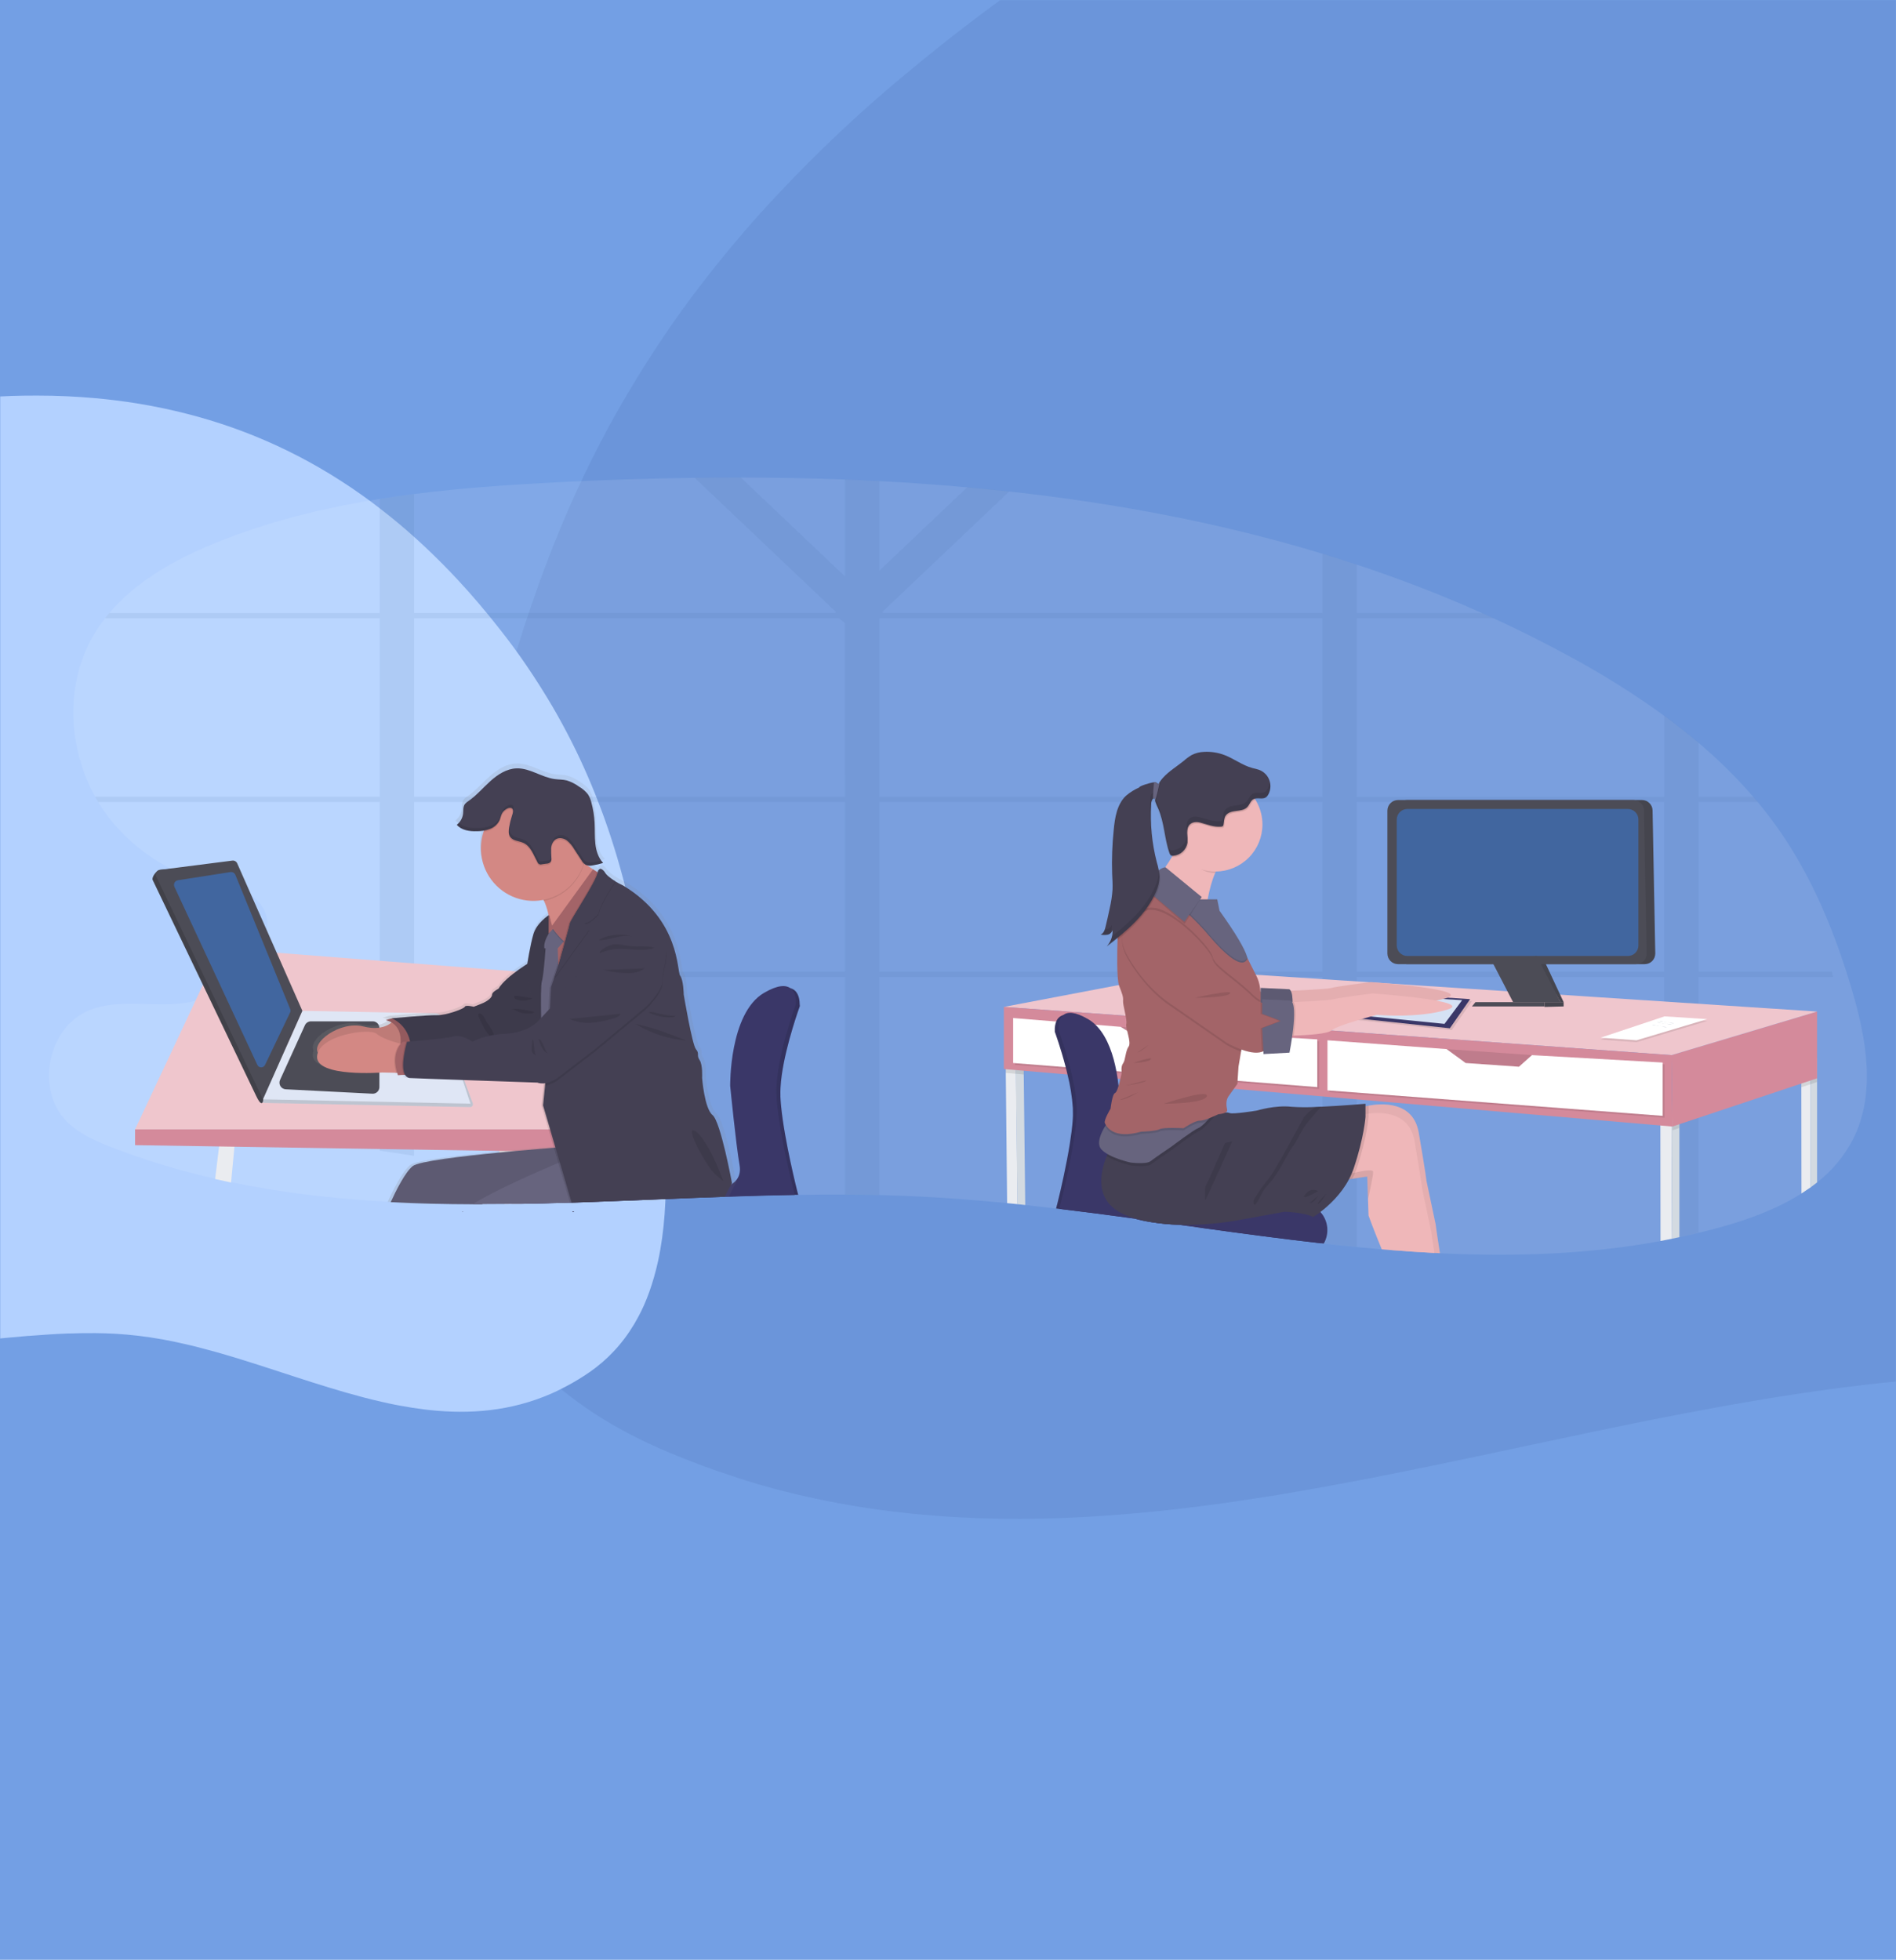 <svg width="1045" height="1080" viewBox="0 0 1045 1080" fill="none" xmlns="http://www.w3.org/2000/svg">
<rect width="1045" height="1080" fill="#739FE4"/>
<mask id="mask0_179_3142" style="mask-type:alpha" maskUnits="userSpaceOnUse" x="0" y="0" width="1045" height="839">
<rect width="1045" height="839" fill="#739FE4"/>
</mask>
<g mask="url(#mask0_179_3142)">
<path opacity="0.1" d="M253.074 683.253C260.658 705.627 271.33 725.214 284.351 740.657C286.201 742.924 288.091 745.107 290.008 747.25C292.592 750.023 295.239 752.747 297.95 755.424C319.014 775.868 343.682 789.845 367.766 800.036C374.329 802.809 380.916 805.416 387.525 807.856C393.1 809.922 398.68 811.849 404.265 813.638C406.386 814.345 408.507 815.011 410.629 815.718C412.75 816.425 415.184 817.111 417.428 817.798L420.651 818.734C482.96 836.308 546.085 839.657 609.673 835.247L612.692 835.019L617.519 834.644C630.429 833.618 643.352 832.308 656.289 830.713L661.184 830.11L663.347 829.84C670.599 828.911 677.852 827.892 685.104 826.782C694.66 825.396 704.229 823.864 713.811 822.186L715.049 821.978L716.055 821.791C750.256 815.905 784.538 808.834 818.861 801.575L823.716 800.535L832.433 798.684L839.776 797.124L841.952 796.667C853.538 794.185 865.124 791.73 876.71 789.304L878.586 788.909C900.344 784.354 922.225 779.965 944.037 775.972L946.879 775.452C955.809 773.83 964.734 772.284 973.655 770.814L980.454 769.712L989.497 768.318C1014.56 764.512 1039.61 761.476 1064.6 759.583C1076.62 758.668 1088.67 757.975 1100.75 757.503C1110.72 757.157 1120.69 756.956 1130.67 756.9C1144.19 756.803 1157.74 756.921 1171.33 757.254H1174.4C1193.53 757.732 1212.71 758.564 1231.89 759.562L1235.35 759.729H1236.49C1277.29 761.933 1318.08 764.866 1358.77 766.967L1368.71 767.466H1370.15C1384.29 768.159 1398.42 768.693 1412.54 769.067H1416.28H1416.4H1420.94L1427.25 769.192C1433.81 769.289 1440.35 769.344 1446.88 769.358H1454.88C1478.85 769.254 1502.71 768.443 1526.43 766.551L1529.07 766.322C1575.15 762.516 1620.72 754.654 1665.47 740.366C1670.11 738.882 1674.73 737.329 1679.34 735.707C1710.27 725.102 1740.63 710.982 1770.18 693.465C1784.11 685.146 1798.12 675.537 1808.71 659.273C1835.58 617.676 1825.49 536.209 1790.53 512.52C1763.18 493.989 1731.14 509.068 1701.73 500.707C1699.92 500.18 1698.14 499.485 1696.38 498.627C1692.64 496.783 1689.01 494.488 1685.5 491.763C1684.31 490.848 1683.11 489.871 1681.9 488.852C1679.18 486.585 1676.46 484.068 1673.85 481.323C1669.58 476.98 1665.49 472.236 1661.61 467.117C1659.89 464.871 1658.21 462.542 1656.58 460.129C1650.93 452.015 1645.95 442.888 1641.73 432.946C1640.2 429.184 1638.83 425.265 1637.65 421.215C1637.01 419.136 1636.44 416.889 1635.96 414.726C1635.25 411.597 1634.71 408.383 1634.35 405.118C1632.63 389.685 1635.41 374.627 1645.06 361.899C1645.93 360.77 1646.84 359.721 1647.78 358.758C1649.65 356.774 1651.63 355.028 1653.68 353.538C1654.51 352.935 1655.37 352.352 1656.24 351.791C1668.67 343.783 1684.7 340.705 1698.22 335.152C1702.34 333.555 1706.36 331.419 1710.24 328.767C1712.7 327.02 1715.15 325.19 1717.56 323.276L1718.2 322.735C1738.75 306.528 1756.82 283.845 1771.23 256.181C1774.81 249.19 1778.11 241.869 1781.1 234.259C1782.01 231.972 1782.9 229.621 1783.74 227.271C1807.63 161.341 1810.1 76.858 1785.24 12.029C1782.22 4.164 1778.86 -3.382 1775.17 -10.557C1773.98 -12.928 1772.74 -15.258 1771.46 -17.546C1747.8 -60.245 1713.8 -89.175 1679.48 -110.597C1633.41 -139.341 1585.17 -157.498 1536.01 -169.457C1526.04 -171.883 1516.07 -174.06 1506.1 -175.987C1464.35 -184.14 1422.11 -188.466 1380.17 -191.752C1340.95 -194.789 1301.55 -196.751 1261.97 -197.638C1248.57 -197.916 1235.14 -198.033 1221.71 -197.992C1191.44 -197.992 1161.17 -197.098 1130.9 -195.309C1120.92 -194.727 1110.95 -194.033 1100.98 -193.229C1075.4 -191.205 1049.88 -188.432 1024.41 -184.91C1012.17 -183.218 999.955 -181.353 987.77 -179.315C894.973 -163.799 803.522 -137.49 715.226 -96.579C705.208 -91.948 695.235 -87.095 685.308 -82.02C648.177 -63.323 611.69 -41.755 575.989 -17.4C572.616 -15.085 569.253 -12.755 565.898 -10.412C543.606 5.228 521.63 22.082 499.972 40.149C471.389 63.674 443.859 90.077 417.564 119.182C407.302 130.691 397.329 142.698 387.647 155.205C370.531 177.284 354.567 201.372 339.902 227.25C338.597 229.566 337.305 231.895 336.026 234.239C329.39 246.426 323.09 259.051 317.124 272.112C288.023 336.088 268.495 409.256 254.081 484.006C241.366 549.229 232.908 622.46 253.074 683.253Z" fill="#244578"/>
<path d="M362.736 694.813C360.058 706.919 356.29 717.517 351.691 725.872C351.038 727.099 350.371 728.28 349.694 729.439C348.781 730.94 347.847 732.414 346.889 733.862C339.451 744.924 330.74 752.486 322.236 758C319.918 759.501 317.592 760.911 315.258 762.231C313.289 763.349 311.319 764.392 309.347 765.36C308.598 765.742 307.849 766.102 307.1 766.485C306.35 766.868 305.491 767.239 304.698 767.61L303.56 768.117C281.557 777.626 259.266 779.437 236.812 777.052L235.746 776.928L234.041 776.725C229.482 776.17 224.919 775.461 220.35 774.599L218.622 774.272L217.858 774.126C215.297 773.623 212.736 773.072 210.175 772.472C206.8 771.721 203.421 770.893 200.038 769.985L199.601 769.872L199.245 769.771C187.168 766.586 175.062 762.76 162.942 758.833L161.227 758.27L158.149 757.269L155.556 756.425L154.788 756.177C150.696 754.834 146.605 753.506 142.514 752.193L141.851 751.98C134.168 749.515 126.441 747.141 118.739 744.98L117.735 744.699C114.582 743.821 111.43 742.985 108.28 742.189L105.879 741.593L102.685 740.839C93.835 738.78 84.99 737.137 76.164 736.113C71.919 735.617 67.664 735.242 63.4 734.987C59.878 734.8 56.357 734.691 52.835 734.661C48.059 734.608 43.273 734.672 38.477 734.852H37.392C30.635 735.111 23.864 735.561 17.089 736.101L15.869 736.191H15.466C1.059 737.384 -13.347 738.971 -27.715 740.108L-31.225 740.378H-31.734C-36.728 740.753 -41.717 741.042 -46.702 741.244H-48.022H-48.066H-49.67L-51.898 741.312C-54.212 741.364 -56.522 741.394 -58.827 741.402H-61.656C-70.117 741.345 -78.544 740.906 -86.919 739.883L-87.851 739.759C-104.125 737.699 -120.217 733.446 -136.02 725.715C-137.656 724.912 -139.289 724.072 -140.918 723.194C-151.839 717.456 -162.561 709.817 -172.996 700.339C-177.913 695.837 -182.859 690.639 -186.6 681.839C-196.089 659.332 -192.526 615.253 -180.18 602.436C-170.523 592.409 -159.209 600.568 -148.822 596.044C-148.184 595.759 -147.554 595.383 -146.935 594.919C-145.615 593.921 -144.33 592.679 -143.094 591.205C-142.671 590.71 -142.248 590.181 -141.821 589.63C-140.861 588.403 -139.9 587.042 -138.978 585.556C-137.471 583.207 -136.028 580.64 -134.656 577.87C-134.048 576.655 -133.456 575.395 -132.88 574.089C-130.885 569.699 -129.125 564.761 -127.636 559.381C-127.094 557.346 -126.612 555.225 -126.195 553.034C-125.969 551.909 -125.768 550.694 -125.6 549.523C-125.349 547.83 -125.158 546.091 -125.028 544.324C-124.423 535.975 -125.403 527.827 -128.812 520.94C-129.118 520.329 -129.438 519.762 -129.773 519.241C-130.433 518.167 -131.13 517.223 -131.857 516.417C-132.15 516.09 -132.452 515.775 -132.76 515.471C-137.149 511.139 -142.81 509.473 -147.584 506.469C-149.038 505.605 -150.458 504.449 -151.829 503.014C-152.698 502.069 -153.562 501.078 -154.412 500.043L-154.638 499.751C-161.896 490.981 -168.278 478.709 -173.366 463.74C-174.63 459.958 -175.795 455.997 -176.852 451.879C-177.174 450.642 -177.486 449.37 -177.784 448.098C-186.221 412.426 -187.09 366.715 -178.312 331.639C-177.246 327.384 -176.058 323.301 -174.758 319.418C-174.336 318.135 -173.899 316.875 -173.447 315.637C-165.092 292.534 -153.087 276.881 -140.966 265.29C-124.697 249.738 -107.664 239.914 -90.305 233.444C-86.783 232.131 -83.262 230.953 -79.74 229.91C-64.998 225.499 -50.083 223.158 -35.273 221.38C-21.421 219.737 -7.507 218.676 6.467 218.196C11.201 218.046 15.941 217.982 20.685 218.004C31.375 218.004 42.064 218.488 52.754 219.456C56.275 219.771 59.797 220.146 63.318 220.581C72.349 221.677 81.363 223.177 90.359 225.083C94.68 225.998 98.993 227.007 103.295 228.11C136.065 236.505 168.358 250.74 199.538 272.875C203.076 275.381 206.597 278.006 210.103 280.752C223.215 290.869 236.099 302.538 248.706 315.716C249.897 316.969 251.085 318.229 252.27 319.497C260.142 327.959 267.902 337.078 275.55 346.853C285.643 359.582 295.365 373.868 304.65 389.616C308.274 395.842 311.796 402.339 315.215 409.106C321.259 421.052 326.896 434.085 332.075 448.087C332.536 449.34 332.992 450.6 333.444 451.868C335.787 458.463 338.012 465.293 340.118 472.36C350.395 506.975 357.291 546.564 362.381 587.008C366.871 622.298 369.858 661.92 362.736 694.813Z" fill="#B3D1FF"/>
</g>
<g clip-path="url(#clip0_179_3142)">
<path opacity="0.1" d="M1021.3 627.84C1016.5 637.1 1009.75 645.205 1001.51 651.596C1000.34 652.534 999.141 653.438 997.927 654.324C996.292 655.472 994.616 656.6 992.901 657.707C979.568 666.168 963.955 671.952 948.712 676.169C944.557 677.317 940.389 678.396 936.206 679.406C932.677 680.261 929.145 681.058 925.61 681.798C924.267 682.091 922.925 682.367 921.582 682.659C920.239 682.952 918.699 683.236 917.279 683.52L915.239 683.907C875.801 691.18 835.846 692.566 795.599 690.741L793.689 690.647L790.633 690.492C782.462 690.067 774.282 689.525 766.094 688.865L762.996 688.615L761.627 688.503C757.037 688.119 752.446 687.697 747.856 687.238C741.808 686.664 735.751 686.03 729.686 685.336L728.903 685.25L728.266 685.172C706.619 682.737 684.92 679.81 663.196 676.806L660.123 676.376L654.606 675.61L649.958 674.964L648.581 674.775C641.248 673.748 633.915 672.732 626.581 671.728L625.393 671.565C611.622 669.68 597.773 667.863 583.967 666.211L582.168 665.996C576.516 665.324 570.867 664.685 565.221 664.076L560.917 663.62L555.194 663.043C539.331 661.468 523.476 660.212 507.657 659.428C500.048 659.05 492.422 658.763 484.779 658.568C478.467 658.424 472.155 658.341 465.843 658.318C457.282 658.278 448.703 658.327 440.108 658.464H438.163C426.052 658.662 413.916 659.007 401.772 659.42L399.585 659.489H398.862C373.041 660.401 347.22 661.615 321.467 662.484L315.175 662.691H314.263C305.312 662.978 296.369 663.198 287.435 663.353H285.068H284.99H282.115L278.122 663.405C273.973 663.445 269.833 663.468 265.702 663.474H260.632C245.466 663.431 230.361 663.095 215.35 662.312L213.68 662.217C184.51 660.642 155.668 657.389 127.342 651.475C124.41 650.862 121.483 650.219 118.563 649.548C98.989 645.159 79.771 639.316 61.067 632.066C52.253 628.624 43.388 624.647 36.683 617.916C19.675 600.702 26.062 566.988 48.191 557.184C65.5 549.515 85.778 555.756 104.395 552.296C105.539 552.077 106.669 551.79 107.778 551.435C110.145 550.672 112.447 549.722 114.664 548.595C115.421 548.216 116.178 547.811 116.945 547.389C118.666 546.451 120.387 545.41 122.04 544.274C124.742 542.477 127.329 540.513 129.786 538.395C130.877 537.465 131.938 536.501 132.971 535.503C136.545 532.145 139.701 528.368 142.37 524.254C143.342 522.697 144.204 521.075 144.952 519.399C145.357 518.538 145.718 517.609 146.019 516.714C146.469 515.419 146.812 514.089 147.044 512.737C148.128 506.351 146.372 500.119 140.261 494.852C139.714 494.384 139.139 493.95 138.54 493.552C137.356 492.731 136.107 492.008 134.804 491.391C134.279 491.142 133.737 490.901 133.186 490.669C125.319 487.355 115.171 486.081 106.616 483.783C104.009 483.122 101.463 482.238 99.007 481.14C97.449 480.417 95.9 479.66 94.377 478.868L93.972 478.644C80.963 471.937 69.523 462.55 60.404 451.102C58.138 448.208 56.051 445.179 54.156 442.03C53.579 441.083 53.019 440.11 52.486 439.138C37.363 411.853 35.805 376.891 51.539 350.062C53.45 346.808 55.578 343.685 57.908 340.715C58.666 339.734 59.449 338.77 60.258 337.823C75.234 320.153 96.752 308.18 118.477 299.315C147.638 287.42 178.167 279.906 209.282 274.957C215.594 273.952 221.906 273.052 228.217 272.254C254.641 268.88 281.375 267.09 307.919 265.73C332.748 264.473 357.686 263.661 382.733 263.294C391.219 263.179 399.715 263.13 408.218 263.148C427.378 263.148 446.537 263.518 465.697 264.258C472.009 264.499 478.321 264.786 484.633 265.119C500.82 265.956 516.975 267.104 533.099 268.562C540.846 269.262 548.575 270.033 556.287 270.877C615.022 277.298 672.905 288.186 728.791 305.116C735.132 307.033 741.443 309.041 747.727 311.141C771.228 318.879 794.322 327.804 816.919 337.883C819.054 338.842 821.183 339.806 823.306 340.775C837.416 347.248 851.325 354.223 865.033 361.699C883.124 371.435 900.549 382.361 917.192 394.406C923.688 399.169 930 404.138 936.128 409.314C946.962 418.451 957.065 428.42 966.348 439.129C967.174 440.087 967.992 441.051 968.801 442.021C973.001 447.065 976.989 452.289 980.765 457.695C999.184 484.17 1011.54 514.45 1020.67 545.384C1028.71 572.376 1034.07 602.682 1021.3 627.84Z" fill="white"/>
<path opacity="0.1" d="M1009.73 535.503H936.197V441.969H968.904C968.095 441 967.277 440.036 966.451 439.077H936.231V409.262C930.115 404.098 923.803 399.129 917.296 394.355V439.112H747.778V340.715H823.357C821.229 339.745 819.1 338.781 816.971 337.823H747.778V311.081C741.466 308.998 735.154 306.99 728.843 305.056V337.763H486.913L486.337 337.212L556.321 270.782C548.609 269.933 540.88 269.161 533.134 268.467L484.667 314.463V265.058C478.355 264.726 472.043 264.439 465.731 264.198V317.639L408.253 263.087C399.755 263.087 391.259 263.136 382.767 263.234L460.713 337.212L460.137 337.763H228.235V272.288C221.923 273.086 215.611 273.987 209.299 274.991V337.823H60.258C59.449 338.77 58.666 339.734 57.908 340.715H209.282V439.077H52.451C52.985 440.05 53.544 441.023 54.121 441.969H209.282V535.503H132.962C131.93 536.501 130.868 537.465 129.778 538.395H209.282V634.106C215.594 635.007 221.906 635.948 228.217 636.929V538.395H465.714V658.318C472.026 658.318 478.338 658.401 484.65 658.568V538.395H728.825V685.207L729.609 685.293C735.668 685.97 741.725 686.604 747.778 687.195V538.395H917.244V683.477C918.69 683.21 920.136 682.926 921.548 682.616C922.959 682.306 924.233 682.074 925.576 681.755C929.11 681.004 932.642 680.206 936.171 679.363V538.395H1010.3C1010.11 537.431 1009.92 536.467 1009.73 535.503ZM465.714 535.503H228.235V441.969H465.714V535.503ZM465.714 439.103H228.235V340.715H462.349L465.688 343.349L465.714 439.103ZM728.825 535.503H484.667V441.969H728.825V535.503ZM728.825 439.103H484.667V340.715H728.825V439.103ZM917.244 535.503H747.778V441.969H917.244V535.503Z" fill="#41669F"/>
<path d="M282.795 667.562C282.795 667.657 282.727 667.752 282.701 667.846C282.701 667.752 282.761 667.657 282.804 667.562H282.795Z" fill="#EAECF0"/>
<path d="M287.288 663.439H284.921H284.844H281.969L277.975 663.491L277.536 658.955L277.132 654.652L275.255 635.019L275.195 634.416V634.149L274.67 628.624L282.709 625.611L283.69 633.624L283.759 634.218V634.287L285.748 650.555L286.359 655.547L286.712 658.447L287.013 660.935V661.021L287.288 663.439Z" fill="#EAECF0"/>
<path d="M316.148 667.554L316.243 667.838H315.606L315.511 667.554H316.148Z" fill="#3A3768"/>
<path d="M440.814 554.155C440.814 554.327 440.814 554.421 440.814 554.421V554.525C440.814 554.525 433.308 575.036 430.864 592.542C430.697 593.69 430.56 594.838 430.451 595.985C430.33 597.199 430.235 598.387 430.184 599.54C430.115 600.891 430.098 602.2 430.132 603.448C430.132 603.732 430.132 604.024 430.132 604.308C430.132 604.885 430.192 605.479 430.227 606.09C430.261 606.701 430.313 607.312 430.365 607.949C430.416 608.586 430.468 609.146 430.528 609.757C432.379 628.692 439.411 656.416 439.411 656.416C439.411 656.416 439.643 657.165 439.944 658.439H437.999C425.889 658.637 413.753 658.981 401.608 659.394L399.422 659.463H398.699C372.878 660.375 347.056 661.589 321.304 662.458L315.012 662.665H314.099C305.148 662.952 296.205 663.173 287.271 663.328H284.904C285.511 662.471 286.21 661.683 286.987 660.978C287.64 660.372 288.346 659.824 289.096 659.342C293.186 656.792 297.641 654.879 302.308 653.67C303.291 653.401 304.309 653.277 305.329 653.3L311.354 653.421H312.283L321.527 653.601L400.816 655.177H401.014L401.574 655.065C402.494 654.835 403.391 654.518 404.251 654.118C405.74 653.49 407.042 652.488 408.031 651.209C409.02 649.931 409.663 648.418 409.897 646.819C409.897 646.552 409.966 646.268 409.983 645.958C410.009 645.54 410.009 645.12 409.983 644.702C409.983 644.409 409.983 644.099 409.914 643.781C409.845 643.462 409.828 643.144 409.768 642.817C407.857 632.135 404.603 599.256 404.603 599.256V599.359C404.603 599.359 404.603 597.956 404.681 595.598C404.681 595.417 404.681 595.219 404.681 595.021V594.514C404.681 593.988 404.741 593.42 404.776 592.792C404.776 592.422 404.827 592.043 404.853 591.647C404.896 591.071 404.948 590.477 404.999 589.857C404.995 589.82 404.995 589.782 404.999 589.745C405.034 589.355 405.068 588.959 405.103 588.557C405.103 588.557 405.103 588.471 405.103 588.428C406.385 575.733 410.422 555.635 423.178 548.19C429.16 544.687 433.119 543.981 435.727 544.67C439.531 545.668 440.487 549.627 440.693 552.201C440.693 552.373 440.693 552.537 440.693 552.7C440.761 553.182 440.802 553.668 440.814 554.155Z" fill="#3A3768"/>
<path opacity="0.1" d="M282.795 667.562C282.795 667.657 282.727 667.752 282.701 667.846C282.701 667.752 282.761 667.657 282.804 667.562H282.795Z" fill="black"/>
<path opacity="0.1" d="M316.148 667.554L316.243 667.838H315.606L315.511 667.554H316.148Z" fill="black"/>
<path opacity="0.1" d="M440.814 554.155C440.814 554.327 440.814 554.421 440.814 554.421C440.814 554.421 434.625 571.335 431.673 587.55C431.466 588.698 431.277 589.808 431.105 590.881C431.019 591.432 430.941 591.983 430.864 592.534C430.697 593.682 430.56 594.829 430.451 595.977C430.33 597.19 430.236 598.378 430.184 599.531C430.115 600.883 430.098 602.191 430.132 603.439C430.132 603.723 430.132 604.016 430.132 604.3C430.132 604.876 430.192 605.47 430.227 606.081C430.261 606.693 430.313 607.312 430.365 607.941C430.416 608.569 430.468 609.137 430.528 609.748C430.588 610.359 430.649 610.945 430.718 611.547C430.993 613.983 431.337 616.539 431.733 619.138C434.427 636.671 439.411 656.313 439.411 656.313C439.411 656.313 439.66 657.105 439.962 658.43H438.016C425.906 658.628 413.77 658.972 401.625 659.385L399.439 659.454H398.716C372.895 660.367 347.073 661.58 321.321 662.45L315.029 662.656H314.117C305.165 662.943 296.222 663.164 287.288 663.319H284.921H284.844C285.469 662.43 286.191 661.613 286.996 660.883C287.648 660.267 288.357 659.714 289.113 659.231C293.207 656.687 297.661 654.775 302.325 653.558C303.31 653.296 304.327 653.175 305.346 653.197L311.371 653.317H312.301L321.571 653.498L400.92 655.065H401.057C401.057 655.065 401.29 655.065 401.677 654.936C402.606 654.705 403.509 654.379 404.371 653.963C405.828 653.338 407.102 652.354 408.076 651.103C409.049 649.852 409.691 648.376 409.94 646.81C409.94 646.544 410.009 646.26 410.026 645.95C410.052 645.531 410.052 645.112 410.026 644.693C410.026 644.4 410.026 644.091 409.957 643.772C409.888 643.454 409.871 643.075 409.811 642.713C407.9 632.032 404.647 599.153 404.647 599.153C404.647 599.153 404.647 597.75 404.724 595.391C404.724 595.211 404.724 595.013 404.724 594.815V594.307C404.724 593.782 404.784 593.214 404.819 592.586C404.819 592.215 404.87 591.837 404.896 591.441C404.939 590.864 404.991 590.27 405.042 589.65C405.038 589.613 405.038 589.576 405.042 589.539C405.077 589.148 405.111 588.752 405.146 588.351C405.146 588.351 405.146 588.265 405.146 588.222C405.301 586.638 405.507 584.934 405.765 583.152C407.556 570.689 412.031 554.413 423.186 547.863C429.013 544.42 432.912 543.697 435.529 544.291C439.557 545.212 440.512 549.361 440.693 551.977C440.693 552.149 440.693 552.313 440.693 552.476C440.771 553.032 440.811 553.593 440.814 554.155Z" fill="black"/>
<path d="M282.795 667.562C282.795 667.657 282.727 667.752 282.701 667.846C282.701 667.752 282.761 667.657 282.804 667.562H282.795Z" fill="#3A3768"/>
<path d="M316.148 667.554L316.243 667.838H315.606L315.511 667.554H316.148Z" fill="#3A3768"/>
<path d="M438.61 553.423C438.61 553.423 427.378 584.116 427.92 602.484C428.462 620.851 437.233 655.366 437.233 655.366C437.233 655.366 437.612 656.58 438.016 658.516C425.906 658.714 413.77 659.058 401.625 659.472L399.439 659.54H398.716C372.895 660.453 347.073 661.666 321.321 662.536L315.029 662.742H314.117C305.165 663.029 296.222 663.25 287.288 663.405H284.921H284.844H281.969C283.154 661.417 284.768 659.721 286.694 658.439L286.927 658.275C291.025 655.773 295.476 653.902 300.13 652.724C301.115 652.462 302.132 652.34 303.151 652.362L311.104 652.517H312.034L321.613 652.706L398.862 654.247C399.967 654.04 401.041 653.689 402.056 653.206C402.393 653.051 402.721 652.875 403.037 652.681C404.006 652.122 404.878 651.41 405.619 650.572C407.246 648.721 408.33 645.967 407.607 641.965C405.688 631.283 402.443 598.404 402.443 598.404C402.443 598.404 401.892 558.398 421.069 547.166C428.815 542.63 433.17 542.785 435.606 544.584C435.679 544.63 435.748 544.681 435.813 544.738C439.17 547.441 438.61 553.423 438.61 553.423Z" fill="#3A3768"/>
<path d="M129.528 628.735L129.218 631.946L127.342 651.648C124.41 651.034 121.483 650.391 118.563 649.72L120.757 631.808L121.498 625.723L129.528 628.735Z" fill="#EAECF0"/>
<path d="M74.442 622.366L121.317 522.601L310.132 537.328L327.535 622.366H74.442Z" fill="#EFC6CD"/>
<path d="M74.442 631.068V622.366H327.535V635.088L74.442 631.068Z" fill="#D48A9B"/>
<path d="M145.813 607.794L259.048 610.101C259.299 610.107 259.547 610.052 259.773 609.942C259.998 609.832 260.194 609.669 260.343 609.467C260.492 609.266 260.591 609.031 260.631 608.783C260.671 608.536 260.65 608.282 260.572 608.044L242.918 560.429L166.651 558.975L144.091 605.161C143.965 605.447 143.912 605.76 143.938 606.071C143.963 606.383 144.066 606.683 144.237 606.945C144.408 607.206 144.642 607.421 144.917 607.569C145.192 607.718 145.5 607.795 145.813 607.794Z" fill="#DFE6F5"/>
<path opacity="0.15" d="M145.813 607.794L259.048 610.101C259.299 610.107 259.547 610.052 259.773 609.942C259.998 609.832 260.194 609.669 260.343 609.467C260.492 609.266 260.591 609.031 260.631 608.783C260.671 608.536 260.65 608.282 260.572 608.044L242.918 560.429L166.651 558.975L144.091 605.161C143.965 605.447 143.912 605.76 143.938 606.071C143.963 606.383 144.066 606.683 144.237 606.945C144.408 607.206 144.642 607.421 144.917 607.569C145.192 607.718 145.5 607.795 145.813 607.794Z" fill="black"/>
<path d="M144.9 605.806L259.306 608.216L243.753 561.109C243.502 560.346 243.021 559.679 242.375 559.201C241.729 558.724 240.95 558.458 240.147 558.441L166.625 557.047L144.9 605.806Z" fill="#DFE6F5"/>
<path d="M154.351 595.142L168.062 564.974C168.354 564.337 168.822 563.798 169.411 563.42C170 563.041 170.685 562.84 171.385 562.839H205.46C206.426 562.839 207.352 563.223 208.035 563.906C208.717 564.588 209.101 565.514 209.101 566.48V599.075C209.1 599.569 209 600.057 208.805 600.51C208.611 600.964 208.326 601.373 207.969 601.713C207.612 602.053 207.189 602.318 206.727 602.49C206.265 602.662 205.772 602.739 205.279 602.716L157.484 600.28C156.892 600.25 156.315 600.076 155.806 599.773C155.296 599.469 154.868 599.046 154.559 598.539C154.25 598.033 154.07 597.459 154.034 596.866C153.997 596.274 154.106 595.682 154.351 595.142Z" fill="#4C4C56"/>
<path d="M221.555 591.32L222.141 574.106C222.156 573.417 222.441 572.762 222.933 572.279C223.425 571.797 224.086 571.526 224.775 571.524H234.845C235.464 571.527 236.061 571.748 236.533 572.148C237.006 572.547 237.322 573.1 237.427 573.71L240.388 590.83C240.453 591.207 240.435 591.594 240.335 591.964C240.236 592.334 240.057 592.678 239.811 592.972C239.566 593.266 239.259 593.503 238.913 593.666C238.567 593.83 238.189 593.916 237.806 593.92L224.181 594.04C223.828 594.039 223.479 593.967 223.155 593.829C222.831 593.691 222.538 593.489 222.293 593.235C222.048 592.982 221.857 592.682 221.73 592.353C221.603 592.024 221.544 591.673 221.555 591.32Z" fill="#D1D9EC"/>
<path d="M88.145 479.359L126.111 476.191C126.666 476.118 127.229 476.227 127.717 476.502C128.204 476.777 128.589 477.202 128.814 477.715L164.714 558.975L144.677 603.956C145.305 602.544 145.77 613.527 141.234 604.007L84.177 484.979C83.411 483.387 86.363 479.583 88.145 479.359Z" fill="#4C4C56"/>
<path opacity="0.15" d="M88.145 479.359L126.111 476.191C126.666 476.118 127.229 476.227 127.717 476.502C128.204 476.777 128.589 477.202 128.814 477.715L164.714 558.975L144.677 603.956C145.305 602.544 145.77 613.527 141.234 604.007L84.177 484.979C83.411 483.387 86.363 479.583 88.145 479.359Z" fill="black"/>
<path d="M88.145 479.359L128.039 474.263C128.594 474.19 129.157 474.299 129.645 474.574C130.132 474.849 130.517 475.274 130.742 475.787L166.651 557.047L144.926 605.806L86.105 483.051C85.925 482.679 85.837 482.269 85.848 481.856C85.859 481.443 85.969 481.038 86.169 480.677C86.369 480.315 86.652 480.006 86.996 479.777C87.34 479.548 87.734 479.404 88.145 479.359Z" fill="#4C4C56"/>
<path d="M98.103 485.074L126.946 480.581C127.523 480.49 128.113 480.597 128.621 480.884C129.129 481.172 129.525 481.623 129.743 482.165L159.954 556.065C160.078 556.367 160.137 556.692 160.129 557.018C160.12 557.344 160.043 557.664 159.903 557.959L146.071 586.862C145.883 587.264 145.585 587.604 145.21 587.842C144.836 588.08 144.402 588.207 143.958 588.207C143.514 588.207 143.08 588.08 142.706 587.842C142.331 587.604 142.033 587.264 141.845 586.862L96.15 488.74C95.976 488.376 95.89 487.975 95.898 487.571C95.907 487.167 96.011 486.771 96.201 486.414C96.391 486.057 96.662 485.75 96.993 485.518C97.323 485.285 97.704 485.133 98.103 485.074Z" fill="#41669F"/>
<path d="M405.851 651.587C405.851 651.587 405.258 652.569 404.388 654.17L404.311 654.316C403.536 655.693 402.589 657.5 401.625 659.48L399.439 659.549H398.716C372.895 660.461 347.073 661.675 321.321 662.544L315.029 662.751H314.117C305.165 663.038 296.222 663.259 287.288 663.414H284.921H284.844H281.969L277.975 663.465C273.827 663.505 269.687 663.528 265.555 663.534H260.632C245.466 663.491 230.361 663.155 215.35 662.372L213.68 662.277C216.632 655.857 221.908 645.33 226.195 641.965C229.509 639.382 253.307 636.516 275.195 634.416L277.502 634.192H277.554L283.665 633.624C292.039 632.858 299.639 632.239 305.062 631.817L305.561 631.774L302.738 622.306L298.65 608.534L299.812 596.967L299.906 596.037H299.777C298.612 596.161 297.433 596.014 296.334 595.607L255.459 594.195H254.719L239.019 593.636C230.602 593.334 224.62 593.111 224.387 593.068C224.14 593.026 223.898 592.96 223.664 592.87C223.298 592.73 222.96 592.526 222.666 592.267C222.323 591.974 222.032 591.625 221.805 591.234H221.633H221.254L219.034 591.38L217.906 591.458C217.863 591.337 217.829 591.217 217.786 591.105C217.682 590.769 217.579 590.451 217.484 590.124H216.89L209.144 589.96H209.006C209.006 589.96 189.021 591.484 178.58 587.679C174.75 586.285 172.202 584.176 172.4 581.018C172.444 580.299 172.595 579.591 172.848 578.917C169.491 572.643 185.888 561.195 198.385 564.354C201.762 565.32 205.32 565.467 208.765 564.784C210.635 564.38 212.396 563.579 213.93 562.435C214.085 562.323 214.222 562.211 214.351 562.099C214.145 561.97 213.93 561.858 213.732 561.755C212.875 561.304 211.955 560.985 211.003 560.808L214.394 559.818H214.446C214.446 559.818 226.496 558.716 234.337 558.277H234.389C236.721 558.157 238.692 558.08 239.863 558.114C245.027 558.26 255.089 554.568 255.519 553.432C255.95 552.296 260.546 553.432 260.546 553.432L264.565 551.865C268.585 550.307 270.883 548.181 270.883 546.615C270.883 545.048 274.472 543.353 274.472 543.353C276.09 540.633 279.266 537.715 282.597 535.133C285.481 532.904 288.476 530.915 290.697 529.53C291.557 523.954 292.707 518.426 294.139 512.97C295.663 507.883 300.388 504.113 302.084 502.891L302.704 502.477C302.228 500.334 301.595 498.228 300.81 496.177C300.753 496.005 300.684 495.833 300.603 495.661C300.431 495.256 300.251 494.86 300.07 494.49L299.803 493.974C299.364 494.06 298.942 494.137 298.477 494.197C297.052 494.406 295.614 494.513 294.174 494.516C287.72 494.54 281.436 492.449 276.283 488.563C271.13 484.677 267.392 479.21 265.641 472.998C265.641 472.998 265.641 472.998 265.641 472.946C264.951 470.422 264.603 467.817 264.608 465.2C264.604 462.689 264.934 460.188 265.59 457.763C265.719 457.247 265.874 456.739 266.037 456.231C266.053 456.173 266.074 456.115 266.097 456.059C266.175 455.827 266.252 455.586 266.338 455.353C265.064 455.547 263.779 455.659 262.491 455.689H261.63C259.173 455.781 256.722 455.374 254.426 454.493C253.87 454.256 253.337 453.968 252.834 453.632C252.808 453.62 252.784 453.602 252.765 453.58C252.111 453.198 251.514 452.726 250.992 452.177C251.95 451.444 252.753 450.527 253.354 449.481C253.955 448.435 254.343 447.28 254.495 446.084C254.727 444.224 254.418 442.15 255.528 440.635C256.096 439.951 256.778 439.369 257.542 438.914C262.121 435.789 265.753 431.503 269.893 427.811C274.033 424.118 279.043 420.925 284.611 420.753C292.082 420.52 298.658 425.719 306.06 426.7C308.333 427.002 310.665 426.898 312.886 427.466C315.374 428.244 317.716 429.431 319.815 430.978C321.71 432.056 323.386 433.481 324.755 435.178C325.706 436.65 326.388 438.279 326.769 439.99C327.728 443.594 328.305 447.29 328.491 451.015C328.688 454.914 328.491 458.839 328.904 462.713C329.196 466.077 330.333 469.312 332.209 472.12H332.321C332.648 472.579 333.004 473.016 333.388 473.428C332.656 473.661 331.925 473.867 331.176 474.048C329.931 474.367 328.67 474.617 327.397 474.797C326.814 474.893 326.224 474.942 325.633 474.943C325.223 474.954 324.812 474.916 324.411 474.831L325.168 475.339L327.268 476.751L328.06 477.276L329.652 478.334C330.014 477.276 330.513 476.992 331.09 477.061C332.26 475.959 334.008 478.343 334.008 478.343C335.032 480.306 337.786 482.259 340.222 483.705C341.654 484.548 343.128 485.318 344.637 486.012C376.802 505.18 374.762 533.859 376.656 536.131C378.55 538.404 378.67 546.632 378.67 546.632C378.67 546.632 383.413 574.597 385.556 577.015C387.699 579.434 385.694 580.277 387.561 582.98C389.429 585.683 388.999 592.913 388.999 592.913C388.999 592.913 390.29 609.946 394.886 613.639C399.009 616.952 404.517 644.831 405.61 650.529L405.851 651.587Z" fill="url(#paint0_linear_179_3142)"/>
<path d="M217.329 561.867C217.329 561.867 212.862 568.899 200.21 565.662C187.557 562.426 170.816 574.665 175.593 580.708C180.37 586.75 211.175 578.986 211.175 578.986L222.993 576.593L222.218 566.756L217.329 561.867Z" fill="#D38884"/>
<path opacity="0.1" d="M217.329 561.867C217.329 561.867 212.862 568.899 200.21 565.662C187.557 562.426 170.816 574.665 175.593 580.708C180.37 586.75 211.175 578.986 211.175 578.986L222.993 576.593L222.218 566.756L217.329 561.867Z" fill="black"/>
<path d="M221.444 561.488L215.961 561.204L212.587 562.185C212.587 562.185 223.277 563.734 220.333 578.22L231.858 577.523L221.444 561.488Z" fill="#A36468"/>
<path opacity="0.1" d="M221.444 561.488L215.961 561.204L212.587 562.185C212.587 562.185 223.277 563.734 220.333 578.22L231.858 577.523L221.444 561.488Z" fill="black"/>
<path d="M294.019 529.091C294.019 529.091 278.974 537.698 274.748 544.85C274.748 544.85 271.236 546.572 271.236 548.087C271.236 549.601 268.981 551.736 265.047 553.251L261.105 554.8C261.105 554.8 256.604 553.673 256.182 554.8C255.76 555.928 245.922 559.577 240.853 559.439C235.783 559.302 215.961 561.161 215.961 561.161C219.591 562.809 222.555 565.639 224.369 569.19C226.182 572.74 226.738 576.801 225.945 580.708L272.785 578.745L290.499 574.803L300.913 564.397L294.019 529.091Z" fill="#444053"/>
<path opacity="0.1" d="M294.019 529.091C294.019 529.091 278.974 537.698 274.748 544.85C274.748 544.85 271.236 546.572 271.236 548.087C271.236 549.601 268.981 551.736 265.047 553.251L261.105 554.8C261.105 554.8 256.604 553.673 256.182 554.8C255.76 555.928 245.922 559.577 240.853 559.439C235.783 559.302 215.961 561.161 215.961 561.161C219.591 562.809 222.555 565.639 224.369 569.19C226.182 572.74 226.738 576.801 225.945 580.708L272.785 578.745L290.499 574.803L300.913 564.397L294.019 529.091Z" fill="black"/>
<path d="M224.998 591.32L218.371 591.191L210.624 591.028C210.624 591.028 174.044 593.842 174.759 582.145C175.473 570.448 203.61 566.342 207.526 569.699C210.495 572.238 217.364 574.287 220.497 575.122C221.495 575.389 222.106 575.535 222.106 575.535L224.998 591.32Z" fill="#D38884"/>
<path opacity="0.1" d="M224.998 591.32L218.371 591.191C215.729 582.111 218.793 577.11 220.531 575.147C221.53 575.414 222.141 575.561 222.141 575.561L224.998 591.32Z" fill="black"/>
<path d="M229.466 591.819L222.58 592.301L219.309 592.525C214.808 579.305 222.081 574.097 222.081 574.097H224.232L227.753 574.519L229.466 591.819Z" fill="#A36468"/>
<path d="M312.869 504.061L304.709 519.554C304.709 519.554 303.461 503.863 299.829 496.47C298.899 494.576 297.815 493.233 296.55 492.829C293.107 491.744 312.903 470.046 312.903 470.046C313.566 470.184 317.353 472.628 321.992 475.787C327.096 479.23 333.242 483.43 337.373 486.115C345.214 491.116 312.869 504.061 312.869 504.061Z" fill="#D38884"/>
<path d="M302.402 504.354C302.402 504.354 295.844 508.563 294.019 514.751C292.194 520.94 290.499 532.052 290.499 532.052C290.499 532.052 293.459 558.63 295 559.896C296.541 561.161 302.402 587.74 302.402 587.74L308.083 583.944L300.629 550.471C300.629 550.471 305.587 507.461 302.402 504.354Z" fill="#444053"/>
<path opacity="0.1" d="M302.402 504.354C302.402 504.354 295.844 508.563 294.019 514.751C292.194 520.94 290.499 532.052 290.499 532.052C290.499 532.052 293.459 558.63 295 559.896C296.541 561.161 302.402 587.74 302.402 587.74L308.083 583.944L300.629 550.471C300.629 550.471 305.587 507.461 302.402 504.354Z" fill="black"/>
<path d="M330.944 563.648H298.159L303.47 511.928H330.944V563.648Z" fill="#A36468"/>
<path d="M254.986 667.562H255.382L254.641 667.846L254.986 667.562Z" fill="#67647E"/>
<path d="M316.664 644.004L310.252 646.466L309.391 646.785L286.307 655.659L277.502 659.041L265.521 663.646H260.632C245.466 663.603 230.361 663.267 215.35 662.484C218.259 656.106 223.346 645.898 227.494 642.602C230.731 640.019 253.884 637.231 275.255 635.131C277.924 634.872 280.557 634.623 283.122 634.39L283.733 634.33C292.22 633.555 299.898 632.927 305.251 632.497L306.112 632.428L312.843 631.911L313.549 631.206L314.409 634.89L315.124 637.833L316.664 644.004Z" fill="#67647E"/>
<path opacity="0.1" d="M254.986 667.562H255.382L254.641 667.846L254.986 667.562Z" fill="black"/>
<path opacity="0.1" d="M316.664 644.004L310.252 646.466L309.391 646.785L286.307 655.659L277.502 659.041L265.521 663.646H260.632C245.466 663.603 230.361 663.267 215.35 662.484C218.259 656.106 223.346 645.898 227.494 642.602C230.731 640.019 253.884 637.231 275.255 635.131C277.924 634.872 280.557 634.623 283.122 634.39L283.733 634.33C292.22 633.555 299.898 632.927 305.251 632.497L306.112 632.428L312.843 631.911L313.549 631.206L314.409 634.89L315.124 637.833L316.664 644.004Z" fill="black"/>
<path d="M254.986 667.562H255.382L254.641 667.846L254.986 667.562Z" fill="#67647E"/>
<path d="M282.795 667.562C282.795 667.657 282.727 667.752 282.701 667.846C282.701 667.752 282.761 667.657 282.804 667.562H282.795Z" fill="#67647E"/>
<path d="M316.243 667.838H315.606L315.511 667.554H316.148L316.243 667.838Z" fill="#67647E"/>
<path d="M322.147 635.01L321.613 652.724V653.679V653.774L321.347 662.544L315.055 662.751H314.142C305.191 663.038 296.248 663.259 287.314 663.414H284.947H284.87H281.995L278.001 663.465C273.852 663.505 269.712 663.528 265.581 663.534H260.632C265.108 660.763 270.9 657.707 277.132 654.652C279.929 653.274 282.83 651.906 285.739 650.555C293.485 646.957 301.326 643.557 307.721 640.846L308.539 640.501C311.018 639.451 313.264 638.513 315.184 637.721C319.332 636 321.966 634.967 322.147 634.898V635.01Z" fill="#67647E"/>
<path opacity="0.1" d="M264.66 562.211C266.27 565.568 267.931 568.993 270.59 571.61C271.012 572.023 271.744 572.402 272.122 571.946C272.241 571.755 272.299 571.533 272.286 571.309C272.204 569.727 271.666 568.202 270.737 566.919C269.876 565.594 268.86 564.389 268.094 563.011C267.328 561.634 266.45 558.983 264.729 558.622C262.517 558.157 264.169 561.195 264.66 562.211Z" fill="black"/>
<path opacity="0.1" d="M321.958 475.761C321.837 476.191 321.708 476.622 321.57 477.035C319.982 481.901 317.134 486.26 313.315 489.669C309.497 493.078 304.843 495.416 299.829 496.444C298.899 494.55 297.815 493.208 296.55 492.803C293.107 491.719 312.903 470.02 312.903 470.02C313.531 470.158 317.319 472.645 321.958 475.761Z" fill="black"/>
<path d="M322.991 467.49C322.991 473.22 321.291 478.821 318.108 483.585C314.925 488.35 310.4 492.063 305.106 494.256C299.812 496.449 293.987 497.022 288.367 495.904C282.747 494.787 277.585 492.027 273.533 487.976C269.481 483.924 266.722 478.762 265.604 473.142C264.486 467.522 265.06 461.696 267.253 456.403C269.446 451.109 273.159 446.584 277.923 443.401C282.688 440.217 288.289 438.518 294.019 438.518C297.826 438.51 301.597 439.254 305.115 440.707C308.634 442.16 311.831 444.294 314.523 446.986C317.215 449.678 319.348 452.875 320.801 456.393C322.255 459.912 322.999 463.683 322.991 467.49Z" fill="#D38884"/>
<path d="M305.131 510.525C305.131 510.525 299.106 517.841 300.07 522.627H307.377L312.722 516.602L305.131 510.525Z" fill="#67647E"/>
<path opacity="0.1" d="M326.562 479.634L303.581 511.231C303.581 511.231 309.486 519.675 312.3 520.096C315.115 520.518 331.167 482.724 331.167 482.724L326.562 479.634Z" fill="black"/>
<path d="M326.855 479.066L303.866 510.706C303.866 510.706 309.77 519.141 312.585 519.563C315.399 519.984 331.451 482.199 331.451 482.199L326.855 479.066Z" fill="#A36468"/>
<path d="M300.913 519.537C300.913 519.537 299.786 537.25 298.658 540.771C297.531 544.291 298.658 576.628 298.658 576.628L309.211 572.273L307.377 522.627L300.913 519.537Z" fill="#67647E"/>
<path opacity="0.1" d="M316.148 667.554L316.243 667.838H315.606L315.511 667.554H316.148Z" fill="black"/>
<path opacity="0.1" d="M402.598 652.302C402.598 652.302 402.4 652.629 402.073 653.163C401.746 653.696 401.393 654.359 400.937 655.202C400.914 655.235 400.893 655.269 400.877 655.306C400.24 656.485 399.482 657.931 398.716 659.506C372.895 660.418 347.073 661.632 321.321 662.501L315.029 662.708H314.117L311.414 653.584V653.49L311.13 652.526L309.409 646.793L307.687 640.966L305.905 634.752L305.251 632.497L305.079 631.929L302.273 622.375L298.469 609.404L299.7 597.027L299.786 596.089L300.896 585.003L301.051 581.715L301.137 579.993V579.503L301.326 575.509L301.895 563.631L302.187 557.554L302.239 556.634L302.824 544.437L304.485 539.454L305.346 536.975L307.257 531.217L307.67 529.797C308.272 527.636 309.486 523.367 310.622 519.261L310.725 518.908L310.803 518.642L311.612 515.724L312.619 511.98C312.998 510.542 313.247 509.518 313.308 509.165C313.402 508.554 315.029 505.851 317.164 502.28C321.467 495.161 327.94 484.687 328.68 481.175C328.683 481.146 328.683 481.117 328.68 481.089C328.724 480.875 328.785 480.665 328.861 480.46C329.214 479.41 329.721 479.126 330.255 479.195C330.498 479.234 330.73 479.325 330.935 479.462C331.454 479.812 331.908 480.248 332.278 480.753C333.285 482.69 335.979 484.626 338.363 486.064L338.828 486.331L339.103 486.494C341.083 487.622 342.684 488.345 342.684 488.345C374.186 507.332 372.223 535.744 374.048 537.991C375.873 540.237 376.019 548.405 376.019 548.405C376.019 548.405 380.658 576.111 382.767 578.53C384.876 580.949 382.913 581.766 384.738 584.443C386.563 587.12 386.141 594.195 386.141 594.195C386.141 594.195 387.406 611.065 391.908 614.723C396.409 618.381 402.598 652.302 402.598 652.302Z" fill="black"/>
<path d="M403.441 652.026L403.063 652.68C402.761 653.214 402.279 654.058 401.703 655.116L401.643 655.237C400.988 656.45 400.214 657.922 399.448 659.54H398.725C372.903 660.453 347.082 661.666 321.329 662.536L315.038 662.742L312.344 653.584V653.49L312.06 652.526L310.278 646.501L308.556 640.648L306.835 634.803L306.155 632.462L303.211 622.409L299.321 609.163L300.397 598.395L300.543 596.958L301.731 584.727L302.187 575.19L302.747 563.666L302.893 560.644L303.056 557.15L303.125 555.678L303.685 544.162L305.346 539.187L306.06 537.044L307.73 532.009L308.083 530.941C308.083 530.941 309.693 525.286 311.25 519.683C311.311 519.477 311.371 519.27 311.423 519.063C311.56 518.581 311.689 518.099 311.827 517.626C311.965 517.144 312.094 516.671 312.214 516.197C312.653 514.631 313.075 513.168 313.368 511.963C313.79 510.387 314.074 509.243 314.134 508.873C314.229 508.261 315.855 505.481 318.067 501.866C322.138 495.136 328.077 485.513 329.334 481.519C329.402 481.313 329.459 481.103 329.506 480.891C329.583 480.256 329.843 479.658 330.255 479.169C331.408 478.059 333.121 480.443 333.121 480.443C334.128 482.38 336.822 484.325 339.206 485.754C340.599 486.59 342.036 487.352 343.51 488.035C375.012 507.022 373.05 535.434 374.874 537.689C376.699 539.944 376.845 548.095 376.845 548.095C376.845 548.095 381.485 575.802 383.593 578.22C385.702 580.639 383.74 581.456 385.564 584.125C387.389 586.793 386.967 593.971 386.967 593.971C386.967 593.971 388.233 610.85 392.734 614.508C397.236 618.166 403.441 652.026 403.441 652.026Z" fill="#444053"/>
<path opacity="0.1" d="M339.206 486.305C336.116 490.798 331.081 498.699 329.739 504.38C329.739 504.38 324.815 509.449 322.982 509.165C321.149 508.881 324.703 512.961 324.703 512.961L305.363 539.764L308.109 531.527C308.109 531.527 313.876 511.274 314.134 509.449C314.392 507.625 328.396 486.718 329.506 481.459C330.367 477.25 333.121 481.037 333.121 481.037C334.12 482.931 336.814 484.885 339.206 486.305Z" fill="black"/>
<path d="M339.206 485.745C336.116 490.23 331.081 498.14 329.739 503.777C329.739 503.777 324.815 508.838 322.982 508.563C321.149 508.287 324.703 512.358 324.703 512.358L305.363 539.161L308.109 530.924C308.109 530.924 313.876 510.671 314.134 508.838C314.392 507.005 328.396 486.115 329.506 480.856C330.367 476.639 333.121 480.435 333.121 480.435C334.12 482.371 336.814 484.308 339.206 485.745Z" fill="#444053"/>
<path opacity="0.1" d="M365.183 541.278C365.329 547.424 356.326 555.816 355.904 556.306C355.482 556.797 327.914 579.546 327.914 579.546L308.117 594.729C305.886 596.568 303.218 597.802 300.371 598.309L301.722 584.727L303.056 557.184C306.146 553.742 309.142 550.127 309.211 548.973C309.348 546.589 314.375 544.05 314.375 544.05C314.375 544.05 317.895 541.098 317.327 539.411C316.759 537.724 319.195 529.642 319.195 529.642C320.46 506.712 344.087 504.466 344.087 504.466C344.087 504.466 355.482 508.967 363.496 513.744C371.509 518.521 365.045 535.142 365.183 541.278Z" fill="black"/>
<path opacity="0.1" d="M229.466 591.819L222.58 592.301C219.671 587.352 223.673 574.097 223.673 574.097H224.232L227.753 574.519L229.466 591.819Z" fill="black"/>
<path d="M344.087 503.071C344.087 503.071 320.46 505.326 319.195 528.247C319.195 528.247 316.802 536.269 317.361 537.956C317.921 539.643 314.409 542.595 314.409 542.595C314.409 542.595 309.348 545.126 309.245 547.519C309.142 549.911 296.334 562.96 296.334 562.96C296.334 562.96 290.998 569.036 278.621 569.673C266.244 570.31 260.477 574.097 260.477 574.097C260.477 574.097 254.452 569.88 250.062 571.145C245.673 572.41 224.327 574.097 224.327 574.097C224.327 574.097 218.655 592.895 225.73 594.075C226.591 594.212 296.222 596.605 296.222 596.605C296.222 596.605 300.982 598.851 308.152 593.369C315.322 587.886 327.948 578.177 327.948 578.177C327.948 578.177 355.491 555.394 355.939 554.938C356.386 554.482 365.406 546.047 365.217 539.91C365.028 533.773 371.552 517.17 363.496 512.367C355.439 507.564 344.087 503.071 344.087 503.071Z" fill="#444053"/>
<path opacity="0.1" d="M322.991 467.489C322.993 470.538 322.514 473.568 321.57 476.467C321.178 476.004 320.822 475.512 320.503 474.995C319.16 472.929 317.815 470.863 316.466 468.798C315.419 466.939 314.025 465.297 312.361 463.961C310.639 462.738 308.195 462.239 306.336 463.324C304.7 464.288 303.9 466.259 303.754 468.152C303.704 470.053 303.752 471.955 303.9 473.85C303.969 474.576 303.783 475.303 303.375 475.907C302.764 476.455 301.975 476.761 301.154 476.768L298.572 477.121C298.339 477.203 298.092 477.237 297.845 477.222C297.598 477.207 297.357 477.143 297.135 477.033C296.914 476.923 296.717 476.77 296.556 476.582C296.394 476.395 296.272 476.177 296.197 475.942C294.053 472.06 292.573 467.24 288.553 465.372C286.075 464.219 282.804 464.296 281.212 462.076C280.127 460.561 280.273 458.504 280.592 456.662C280.942 454.585 281.446 452.536 282.098 450.533C282.554 449.122 283.57 446.307 281.315 446.023C279.783 445.825 277.665 447.452 276.891 448.605C276.116 449.759 275.927 451.299 275.376 452.616C274.32 454.883 272.421 456.646 270.083 457.531C268.912 458.012 267.686 458.344 266.433 458.521C268.55 451.947 272.946 446.345 278.828 442.726C284.71 439.106 291.692 437.707 298.515 438.781C305.337 439.855 311.552 443.331 316.038 448.582C320.524 453.833 322.987 460.514 322.982 467.421L322.991 467.489Z" fill="black"/>
<path d="M276.899 447.874C276.116 449.07 275.935 450.559 275.385 451.876C274.33 454.14 272.434 455.903 270.1 456.791C267.78 457.659 265.321 458.097 262.844 458.082C258.833 458.202 254.357 457.591 251.775 454.519C252.717 453.79 253.505 452.882 254.096 451.849C254.687 450.815 255.068 449.675 255.218 448.494C255.442 446.652 255.141 444.595 256.234 443.088C256.791 442.429 257.454 441.868 258.196 441.427C262.689 438.329 266.235 434.077 270.298 430.427C274.36 426.778 279.258 423.602 284.715 423.43C292.022 423.206 298.486 428.353 305.716 429.325C307.937 429.627 310.226 429.523 312.395 430.083C314.836 430.841 317.132 432.005 319.186 433.526C321.045 434.603 322.688 436.015 324.032 437.692C324.96 439.155 325.627 440.768 326.003 442.46C326.954 446.031 327.531 449.692 327.725 453.382C327.923 457.238 327.725 461.129 328.138 464.968C328.551 468.806 329.773 472.714 332.398 475.554C330.483 476.16 328.523 476.611 326.537 476.906C325.294 477.2 323.991 477.098 322.81 476.613C321.853 476.005 321.071 475.16 320.538 474.16L316.501 467.963C315.453 466.104 314.059 464.462 312.395 463.126C310.674 461.903 308.229 461.404 306.37 462.489C304.735 463.453 303.943 465.424 303.788 467.317C303.738 469.218 303.787 471.12 303.934 473.015C304.003 473.741 303.818 474.468 303.409 475.072C302.796 475.621 302.003 475.927 301.18 475.933L298.598 476.286C298.365 476.368 298.117 476.402 297.871 476.387C297.624 476.372 297.383 476.308 297.161 476.198C296.94 476.088 296.743 475.935 296.581 475.747C296.42 475.56 296.298 475.342 296.222 475.107C294.079 471.216 292.599 466.405 288.579 464.537C286.1 463.384 282.83 463.461 281.237 461.241C280.153 459.726 280.299 457.669 280.618 455.827C280.968 453.75 281.472 451.701 282.124 449.699C282.58 448.287 283.596 445.472 281.341 445.18C279.791 445.016 277.674 446.643 276.899 447.874Z" fill="#444053"/>
<path opacity="0.1" d="M342.434 515.93C344.612 515.629 346.901 515.431 348.941 516.266C343.63 514.088 334.989 514.923 330.152 517.919C330.591 518.926 340.747 516.163 342.434 515.93Z" fill="black"/>
<path opacity="0.1" d="M344.973 522.988C350.267 523.341 355.732 524.081 360.75 522.36C356.55 520.914 351.928 521.826 347.504 521.387C343.975 521.034 340.386 519.812 336.943 520.707C335.505 521.077 330.212 523.513 330.573 525.295C335.093 523.295 340.055 522.5 344.973 522.988Z" fill="black"/>
<path opacity="0.1" d="M330.952 534.556C332.06 534.439 333.18 534.557 334.24 534.901C338.211 535.835 342.28 536.283 346.359 536.235C349.475 536.235 352.831 535.761 355.104 533.652L330.952 534.556Z" fill="black"/>
<path opacity="0.1" d="M313.901 561.488C317.603 563.188 321.673 563.928 325.736 563.64C329.782 563.342 333.78 562.573 337.649 561.35C339.37 560.842 341.246 560.205 342.253 558.708L313.901 561.488Z" fill="black"/>
<path opacity="0.1" d="M352.005 565.275C360.059 569.881 369.027 572.658 378.274 573.409C373.609 571.538 368.91 569.768 364.176 568.098C359.333 566.402 354.37 565.072 349.328 564.122C350.287 564.329 351.196 564.72 352.005 565.275Z" fill="black"/>
<path opacity="0.1" d="M365.011 560.343C366.628 560.613 368.271 560.702 369.908 560.61C370.769 560.61 371.793 560.49 372.301 559.749C368.608 559.904 364.968 558.957 361.361 558.14C360.337 557.899 358.495 557.331 357.634 557.942C359.27 559.112 362.945 559.93 365.011 560.343Z" fill="black"/>
<path opacity="0.1" d="M387.208 637.231C389.145 640.553 391.107 643.91 393.784 646.699C395.331 648.219 396.979 649.634 398.716 650.933C395.523 642.791 392.278 634.58 387.165 627.462C385.874 625.671 383.946 623.106 381.597 622.779C380.925 624.768 382.621 628.288 383.438 630.156C384.561 632.583 385.819 634.945 387.208 637.231Z" fill="black"/>
<path opacity="0.1" d="M293.107 576.344C292.96 577.721 292.848 579.244 293.649 580.372C294.045 580.928 294.624 581.327 295.284 581.5C294.871 581.396 294.424 577.351 294.32 576.8C294.131 575.672 294.32 573.564 293.52 572.729C293.313 573.917 293.236 575.139 293.107 576.344Z" fill="black"/>
<path opacity="0.1" d="M297.582 574.76C297.867 575.973 298.395 577.115 299.135 578.116C299.875 579.118 300.811 579.959 301.886 580.587C300.38 578.728 299.889 576.284 298.581 574.244C298.159 573.59 297.668 572.651 296.859 572.522C297.063 573.28 297.304 574.027 297.582 574.76Z" fill="black"/>
<path opacity="0.1" d="M293.795 549.972C292.525 550.727 291.113 551.212 289.647 551.397C288.181 551.583 286.692 551.463 285.274 551.047C284.629 550.858 283.122 550.187 283.484 549.24C283.845 548.293 285.593 548.947 286.307 549.033L290.051 549.507C290.74 549.593 293.236 550.299 293.795 549.972Z" fill="black"/>
<path opacity="0.1" d="M281.125 556.1C282.89 555.876 284.474 557.098 286.126 557.761C287.955 558.371 289.883 558.628 291.807 558.518C292.771 558.518 293.864 558.441 294.458 557.658C289.974 556.634 285.782 555.506 281.125 556.1Z" fill="black"/>
<path d="M302.402 504.345H302.686L304.795 511.928L302.402 514.476V504.345Z" fill="#A36468"/>
<g opacity="0.1">
<path d="M255.769 444.224C255.508 445.455 255.378 446.71 255.382 447.969C255.489 447.573 255.567 447.17 255.614 446.764C255.717 445.937 255.709 445.068 255.769 444.224Z" fill="black"/>
<path d="M281.444 445.206C281.653 445.218 281.857 445.273 282.043 445.368C282.229 445.463 282.394 445.596 282.527 445.757C282.659 445.919 282.757 446.106 282.814 446.308C282.87 446.509 282.884 446.72 282.856 446.927C283.26 445.498 283.484 443.742 281.728 443.484C280.196 443.295 278.079 444.922 277.304 446.109C276.529 447.297 276.34 448.803 275.789 450.12C274.737 452.386 272.84 454.15 270.504 455.035C268.185 455.904 265.726 456.341 263.249 456.326C259.599 456.438 255.562 455.93 252.92 453.52C252.604 453.857 252.261 454.167 251.896 454.45C254.478 457.522 258.954 458.134 262.973 458.013C265.447 458.027 267.903 457.59 270.22 456.722C272.557 455.835 274.456 454.072 275.514 451.807C276.065 450.49 276.237 449.001 277.02 447.805C277.803 446.609 279.912 445.016 281.444 445.206Z" fill="black"/>
<path d="M326.907 475.21C325.664 475.505 324.361 475.402 323.18 474.917C322.226 474.307 321.444 473.462 320.908 472.464C319.565 470.399 318.219 468.333 316.871 466.267C315.828 464.407 314.437 462.765 312.774 461.43C311.052 460.199 308.599 459.709 306.749 460.793C305.105 461.757 304.313 463.728 304.124 465.622C304.124 465.699 304.124 465.777 304.124 465.854C304.435 464.465 305.279 463.254 306.473 462.48C308.307 461.396 310.777 461.895 312.498 463.117C314.16 464.456 315.553 466.097 316.604 467.954C317.947 470.02 319.292 472.086 320.641 474.151C321.171 475.153 321.955 475.999 322.913 476.604C324.091 477.089 325.392 477.192 326.631 476.897C328.621 476.602 330.583 476.15 332.501 475.546C332.123 475.136 331.772 474.702 331.451 474.246C329.958 474.662 328.44 474.984 326.907 475.21Z" fill="black"/>
<path d="M303.762 473.377C303.148 473.919 302.361 474.224 301.542 474.237L298.96 474.59C298.726 474.672 298.479 474.707 298.232 474.692C297.986 474.677 297.744 474.612 297.523 474.502C297.301 474.392 297.104 474.239 296.943 474.052C296.782 473.864 296.66 473.647 296.584 473.411C294.441 469.521 292.96 464.709 288.941 462.842C286.462 461.688 283.2 461.766 281.608 459.545C280.799 458.19 280.526 456.581 280.842 455.035C280.798 455.302 280.738 455.56 280.695 455.818C280.385 457.66 280.23 459.717 281.324 461.232C282.916 463.453 286.187 463.375 288.657 464.529C292.685 466.396 294.165 471.208 296.309 475.098C296.504 475.587 296.851 476 297.298 476.277C297.746 476.427 298.226 476.447 298.684 476.338L301.266 475.985C302.086 475.977 302.876 475.671 303.487 475.124C303.899 474.522 304.085 473.793 304.012 473.067C303.937 473.176 303.853 473.28 303.762 473.377Z" fill="black"/>
</g>
<path d="M660.003 676.333L654.486 675.567V594.118L655.613 594.462L659.056 595.521V598.232V600.272V603.362L659.099 606.899L659.176 614.181V614.912V615.885V617.951V619.199V622.22V624.113L659.59 660.788V661.77L659.736 674.68V674.878L660.003 676.333Z" fill="#EAECF0"/>
<path d="M663.101 676.763L660.028 676.333V674.861V674.663L659.882 661.752V660.771L659.469 624.096V622.203V619.182V617.934V615.868V614.895V614.164L659.392 606.882L659.349 603.344V600.254V598.215V595.503H662.662V598.499V600.547V602.905V606.03L662.731 613.897V615.618V617.417V618.674V620.214V622.22L663.05 660.711V661.701L663.153 674.5V674.706L663.101 676.763Z" fill="#D3DAE1"/>
<path d="M997.919 584.021V654.324C996.283 655.472 994.608 656.6 992.892 657.707L992.823 599.179V592.964L997.919 584.021Z" fill="#EAECF0"/>
<path d="M1001.5 583.006V651.605C1000.33 652.543 999.132 653.447 997.919 654.333V584.021L1001.5 583.006Z" fill="#D3DAE1"/>
<path d="M921.573 682.633C919.456 683.064 917.33 683.494 915.204 683.864L915.127 620.249V617.495L921.263 614.912V620.748L921.573 682.633Z" fill="#EAECF0"/>
<path d="M925.619 612.898V681.755C924.276 682.048 922.933 682.323 921.591 682.616L921.307 620.757V614.921L921.711 614.732L925.619 612.898Z" fill="#D3DAE1"/>
<path d="M560.806 663.577L555.082 663L554.35 591.269V589.22V587.852H559.971V589.702V591.751L560.806 663.577Z" fill="#EAECF0"/>
<path d="M565.066 664.033L560.762 663.577L559.902 591.751V589.702V587.852H564.248V590.081V592.129L565.066 664.033Z" fill="#D3DAE1"/>
<path opacity="0.1" d="M921.668 614.74L925.602 612.89V621.574L921.771 622.857L921.668 614.74Z" fill="black"/>
<path opacity="0.1" d="M1001.49 582.989V596.278L997.919 597.474L992.815 599.17L992.806 592.956L997.919 584.013L1001.49 582.989Z" fill="black"/>
<path d="M1001.49 557.443V594.238L921.771 620.808L921.255 581.457L1001.49 557.443Z" fill="#D48A9B"/>
<path d="M553.292 554.886L658.057 534.952L1001.49 557.443L921.255 581.456L553.292 554.886Z" fill="#EFC6CD"/>
<path opacity="0.1" d="M564.283 587.852L564.317 592.121L559.979 591.742L554.342 591.26L554.316 587.852H564.283Z" fill="black"/>
<path opacity="0.1" d="M662.447 600.556L659.133 600.263L654.486 599.867V594.118L659.082 595.512H662.404L662.447 600.556Z" fill="black"/>
<path d="M553.292 554.886V589.125L921.771 620.808L921.255 581.456L553.292 554.886Z" fill="#D48A9B"/>
<path d="M845.452 595.598H797.321V578.134L845.452 581.525V595.598Z" fill="#D48A9B"/>
<path opacity="0.1" d="M845.452 595.598H797.321V578.134L845.452 581.525V595.598Z" fill="black"/>
<path opacity="0.1" d="M732.673 574.304V601.898L917.425 615.954V586.569L845.366 582.481L838.205 588.867L808.82 586.827L798.345 579.158L732.673 574.304Z" fill="black"/>
<path d="M731.648 573.28V600.883L916.4 614.93V585.545L844.342 581.456L837.189 587.852L807.796 585.803L797.321 578.134L731.648 573.28Z" fill="white"/>
<path d="M617.681 565.869L661.38 568.942L660.872 582.825H632.339L613.257 575.328L617.681 565.869Z" fill="#D48A9B"/>
<path opacity="0.1" d="M617.681 565.869L661.38 568.942L660.872 582.825H632.339L613.257 575.328L617.681 565.869Z" fill="black"/>
<path opacity="0.1" d="M559.428 562.039V586.827L727.052 600.117V573.796L662.404 569.957L655.501 575.07L629.439 573.538L618.706 566.893L559.428 562.039Z" fill="black"/>
<path d="M558.404 561.015V585.803L726.028 599.093V572.772L661.38 568.942L654.486 574.046L628.415 572.514L617.681 565.869L558.404 561.015Z" fill="white"/>
<path opacity="0.1" d="M917.442 561.109L940.939 562.65L902.009 574.304L882.179 572.875L917.442 561.109Z" fill="black"/>
<path d="M917.442 560.094L940.939 561.626L902.009 573.28L882.179 571.851L917.442 560.094Z" fill="white"/>
<path d="M914.636 562.736C915.566 562.331 916.555 563.08 917.545 563.27C918.105 563.382 918.69 563.27 919.267 563.382C920.42 563.536 921.556 564.303 922.658 563.915L914.636 562.736Z" fill="#D3DAE1"/>
<path d="M913.422 563.433C914.343 563.037 915.333 563.786 916.323 563.975C916.891 564.079 917.476 563.975 918.044 564.079C919.189 564.234 920.334 565.008 921.436 564.621L913.422 563.433Z" fill="#D3DAE1"/>
<path d="M910.634 564.845C911.555 564.449 912.545 565.189 913.534 565.378C914.102 565.49 914.679 565.378 915.256 565.49C916.409 565.645 917.554 566.42 918.647 566.024L910.634 564.845Z" fill="#D3DAE1"/>
<path opacity="0.1" d="M758.907 548.216L811.299 551.65L800.135 567.685L742.537 561.531L758.907 548.216Z" fill="black"/>
<path d="M757.883 547.191L810.275 550.617L799.111 566.661L741.504 560.507L757.883 547.191Z" fill="#3A3768"/>
<path d="M760.19 548.371L805.885 551.168L796.15 564.234L745.91 559.216L760.19 548.371Z" fill="#D5E1F4"/>
<path d="M729.548 679.406C729.548 679.647 729.548 679.896 729.505 680.137C729.462 680.378 729.505 680.568 729.436 680.783C729.253 682.3 728.832 683.778 728.188 685.164C706.541 682.728 684.843 679.802 663.118 676.798L660.046 676.367L654.529 675.601L649.881 674.956C644.793 674.828 639.721 674.353 634.698 673.536C631.533 673.067 628.4 672.406 625.316 671.556C611.545 669.671 597.696 667.855 583.89 666.202L582.091 665.987C582.418 664.524 582.693 663.637 582.693 663.637C582.693 663.637 585.654 652.001 588.116 638.995C588.658 636.172 589.175 633.297 589.622 630.448C589.984 628.167 590.311 625.912 590.586 623.743C590.741 622.547 590.87 621.376 590.982 620.232C591.042 619.664 591.094 619.095 591.137 618.51C591.18 617.925 591.232 617.288 591.275 616.694C591.318 616.1 591.335 615.575 591.361 615.033V614.224C591.361 613.062 591.361 611.848 591.318 610.6C590.882 604.384 589.903 598.218 588.391 592.172C588.15 591.14 587.901 590.107 587.643 589.1C587.565 588.773 587.479 588.454 587.393 588.136C584.613 577.368 581.368 568.572 581.368 568.572C581.364 568.523 581.364 568.474 581.368 568.425C581.372 568.391 581.372 568.356 581.368 568.322C581.372 568.25 581.372 568.179 581.368 568.107C581.368 567.831 581.368 567.41 581.368 566.902C581.368 566.799 581.368 566.687 581.368 566.575C581.431 565.672 581.587 564.778 581.833 563.907C581.926 563.597 582.036 563.293 582.16 562.994C582.467 562.128 582.98 561.35 583.655 560.726C584.33 560.103 585.146 559.652 586.033 559.414C588.469 558.785 592.153 559.414 597.713 562.71C598.618 563.233 599.482 563.826 600.295 564.483C600.708 564.81 601.156 565.155 601.5 565.525C607.869 571.455 611.261 581.241 613.068 590.176C613.137 590.494 613.197 590.812 613.257 591.131C613.473 592.233 613.653 593.309 613.817 594.367C614.109 596.226 614.342 598.017 614.514 599.678C614.514 600.125 614.609 600.539 614.652 600.995C614.695 601.451 614.738 601.855 614.764 602.269C614.876 603.611 614.953 604.851 615.005 605.901C615.151 608.689 615.125 610.402 615.125 610.402V610.488C615.125 610.488 615.125 610.617 615.082 610.858C615.077 610.881 615.077 610.905 615.082 610.927C615.082 611.031 615.082 611.16 615.082 611.306C615.082 611.452 615.082 611.556 615.082 611.702C615.048 612.063 615.005 612.485 614.953 612.967C614.876 613.707 614.789 614.577 614.686 615.549C614.617 616.272 614.531 617.056 614.445 617.882C614.256 619.603 614.049 621.6 613.825 623.7C613.774 624.096 613.731 624.492 613.688 624.888C613.49 626.687 613.283 628.563 613.068 630.457C612.836 632.609 612.577 634.76 612.328 636.886C612.268 637.351 612.207 637.816 612.156 638.272C611.519 643.436 610.882 648.127 610.365 651.045C610.284 651.478 610.227 651.915 610.193 652.353C610.185 652.503 610.185 652.652 610.193 652.801C610.167 653.191 610.167 653.582 610.193 653.972C610.615 661.322 618.559 662.579 618.559 662.579L654.632 661.864L659.985 661.761L663.101 661.701L691.221 661.141L693.803 661.09L707.789 660.814C708.739 660.792 709.687 660.905 710.604 661.15C714.923 662.31 719.042 664.112 722.826 666.495C724.008 667.254 725.072 668.182 725.985 669.249C726.03 669.291 726.07 669.337 726.105 669.387C728.013 671.674 729.191 674.48 729.488 677.443C729.488 677.641 729.488 677.839 729.488 678.037C729.557 678.45 729.557 678.915 729.548 679.406Z" fill="#3A3768"/>
<path opacity="0.1" d="M729.548 679.406C729.548 679.647 729.548 679.896 729.505 680.137C729.462 680.378 729.505 680.568 729.436 680.783C729.231 682.3 728.796 683.778 728.145 685.164C706.498 682.728 684.8 679.802 663.075 676.798L660.003 676.367L654.485 675.601L649.838 674.956C644.75 674.828 639.678 674.353 634.655 673.536C631.49 673.067 628.357 672.406 625.273 671.556C611.501 669.671 597.653 667.855 583.847 666.202L582.048 665.987C582.375 664.472 582.668 663.551 582.668 663.551C582.668 663.551 585.086 654.083 587.384 642.61C587.548 641.818 587.703 641.026 587.858 640.226L588.09 639.012C588.624 636.198 589.14 633.306 589.596 630.465C589.958 628.185 590.285 625.929 590.56 623.76C590.715 622.564 590.844 621.394 590.956 620.249C591.017 619.681 591.068 619.113 591.111 618.527C591.154 617.942 591.206 617.305 591.249 616.711C591.292 616.117 591.309 615.592 591.335 615.05V614.241C591.335 613.079 591.335 611.865 591.292 610.617C590.869 604.401 589.899 598.235 588.391 592.19C588.15 591.145 587.901 590.121 587.643 589.117C587.556 588.79 587.479 588.471 587.393 588.153C584.604 577.351 581.368 568.503 581.368 568.503C581.37 568.483 581.37 568.463 581.368 568.443C581.372 568.408 581.372 568.374 581.368 568.339C581.372 568.268 581.372 568.196 581.368 568.124C581.368 567.849 581.368 567.427 581.368 566.919C581.368 566.816 581.368 566.704 581.368 566.592C581.423 565.69 581.57 564.796 581.807 563.924C581.902 563.623 582.005 563.313 582.125 563.011C582.435 562.098 582.972 561.278 583.686 560.629C584.399 559.98 585.266 559.524 586.205 559.302C588.641 558.734 592.282 559.439 597.721 562.624C598.664 563.178 599.562 563.805 600.407 564.5C600.811 564.836 601.199 565.172 601.577 565.533C607.895 571.498 611.26 581.267 613.051 590.176C613.12 590.494 613.18 590.821 613.24 591.14C613.455 592.233 613.636 593.317 613.8 594.367C614.092 596.226 614.316 598.008 614.488 599.661C614.531 600.117 614.583 600.564 614.617 600.995C614.652 601.425 614.703 601.855 614.729 602.269C614.841 603.611 614.919 604.851 614.97 605.901C615.117 608.689 615.091 610.402 615.091 610.402V610.695C615.091 610.747 615.091 610.798 615.091 610.858C615.086 610.881 615.086 610.905 615.091 610.927C615.091 611.031 615.091 611.16 615.091 611.306C615.091 611.452 615.091 611.556 615.091 611.702C615.056 612.063 615.013 612.485 614.962 612.967C614.884 613.707 614.798 614.577 614.695 615.549C614.609 616.264 614.531 617.047 614.445 617.882C614.256 619.603 614.049 621.6 613.825 623.7C613.774 624.096 613.731 624.492 613.688 624.888C613.49 626.687 613.275 628.581 613.068 630.474C612.818 632.626 612.569 634.778 612.311 636.895C612.25 637.36 612.199 637.825 612.138 638.281C611.51 643.445 610.882 648.067 610.365 650.968C610.28 651.432 610.223 651.9 610.193 652.371C610.185 652.52 610.185 652.669 610.193 652.818C610.167 653.208 610.167 653.599 610.193 653.989C610.684 661.253 618.559 662.467 618.559 662.467L654.632 661.761L659.977 661.649L663.101 661.589L691.272 661.038L693.906 660.986L707.841 660.711C708.791 660.68 709.74 660.793 710.656 661.047C715.007 662.174 719.16 663.959 722.972 666.34C724.175 667.109 725.254 668.055 726.174 669.146C726.219 669.188 726.259 669.234 726.295 669.284C728.201 671.58 729.366 674.402 729.634 677.374C729.634 677.572 729.634 677.77 729.634 677.968C729.557 678.45 729.557 678.915 729.548 679.406Z" fill="black"/>
<path d="M729.609 685.293L728.188 685.129C706.541 682.694 684.843 679.767 663.119 676.763L660.046 676.333L654.529 675.567L649.881 674.921C644.793 674.794 639.721 674.319 634.698 673.501C631.533 673.033 628.4 672.372 625.316 671.522C611.545 669.637 597.696 667.82 583.89 666.168C584.114 664.96 584.401 663.765 584.751 662.587C584.751 662.587 592.927 630.388 593.435 613.268C593.616 607.149 592.402 599.574 590.758 592.353C590.517 591.312 590.276 590.279 590.018 589.263L589.786 588.299C586.868 576.981 583.399 567.513 583.399 567.513C583.318 566.342 583.384 565.165 583.597 564.01C583.651 563.7 583.72 563.392 583.804 563.089C584.134 561.646 584.911 560.345 586.024 559.371C586.075 559.326 586.13 559.285 586.188 559.25C588.452 557.529 592.514 557.408 599.744 561.643C601.209 562.507 602.564 563.545 603.781 564.733C604.125 565.06 604.47 565.404 604.797 565.757C610.606 572.049 613.688 581.689 615.306 590.313L615.487 591.269C615.676 592.344 615.84 593.403 615.995 594.427C615.995 594.427 615.995 594.488 615.995 594.514C616.192 595.873 616.356 597.173 616.494 598.413C616.897 602.063 617.104 605.732 617.113 609.404C617.113 609.404 616.778 612.804 616.253 617.701C616.055 619.621 615.822 621.772 615.573 624.045C615.573 624.156 615.573 624.268 615.573 624.389L615.444 625.594C615.005 629.562 614.523 633.796 614.032 637.721C613.98 638.203 613.92 638.677 613.86 639.141C613.309 643.557 612.758 647.482 612.302 650.038C610.512 660.005 620.479 661.537 620.479 661.537L654.511 660.866L659.848 660.763L662.972 660.694H664.28H664.702L691.694 660.16H694.276L709.769 659.85C710.719 659.826 711.668 659.942 712.584 660.195C716.936 661.322 721.092 663.104 724.909 665.479C725.979 666.17 726.954 666.998 727.81 667.941C727.863 667.994 727.912 668.052 727.956 668.113C729.979 670.452 731.225 673.361 731.521 676.44C731.817 679.518 731.149 682.612 729.609 685.293Z" fill="#3A3768"/>
<path d="M851.279 529.71L861.805 552.261H860.041L847.698 529.977L851.279 529.71Z" fill="#4C4C56"/>
<path opacity="0.1" d="M851.279 529.71L861.805 552.261H860.041L847.698 529.977L851.279 529.71Z" fill="black"/>
<path d="M851.279 552.261H861.805V554.619L851.279 554.886V552.261Z" fill="#4C4C56"/>
<path opacity="0.1" d="M851.279 552.261H861.805V554.619L851.279 554.886V552.261Z" fill="black"/>
<path d="M769.399 446.729V525.476C769.399 527.026 770.015 528.512 771.111 529.608C772.207 530.704 773.694 531.32 775.244 531.32H906.502C907.275 531.32 908.039 531.166 908.752 530.867C909.464 530.568 910.11 530.13 910.651 529.579C911.191 529.028 911.617 528.374 911.902 527.656C912.188 526.938 912.327 526.171 912.312 525.398L910.823 446.583C910.794 445.061 910.169 443.612 909.082 442.547C907.996 441.481 906.535 440.885 905.013 440.885H775.244C774.476 440.885 773.716 441.036 773.007 441.33C772.298 441.623 771.654 442.054 771.111 442.597C770.568 443.139 770.138 443.784 769.844 444.493C769.551 445.202 769.399 445.962 769.399 446.729Z" fill="#4C4C56"/>
<path opacity="0.1" d="M769.399 446.729V525.476C769.399 527.026 770.015 528.512 771.111 529.608C772.207 530.704 773.694 531.32 775.244 531.32H906.502C907.275 531.32 908.039 531.166 908.752 530.867C909.464 530.568 910.11 530.13 910.651 529.579C911.191 529.028 911.617 528.374 911.902 527.656C912.188 526.938 912.327 526.171 912.312 525.398L910.823 446.583C910.794 445.061 910.169 443.612 909.082 442.547C907.996 441.481 906.535 440.885 905.013 440.885H775.244C774.476 440.885 773.716 441.036 773.007 441.33C772.298 441.623 771.654 442.054 771.111 442.597C770.568 443.139 770.138 443.784 769.844 444.493C769.551 445.202 769.399 445.962 769.399 446.729Z" fill="black"/>
<path d="M764.665 446.729V525.476C764.665 527.026 765.281 528.512 766.377 529.608C767.473 530.704 768.96 531.32 770.51 531.32H901.768C902.541 531.32 903.305 531.166 904.017 530.867C904.728 530.568 905.373 530.13 905.914 529.578C906.454 529.027 906.879 528.373 907.163 527.655C907.448 526.938 907.586 526.17 907.57 525.398L906.081 446.583C906.051 445.063 905.427 443.615 904.343 442.55C903.258 441.485 901.8 440.887 900.279 440.885H770.544C769.774 440.88 769.01 441.028 768.297 441.32C767.584 441.611 766.936 442.041 766.389 442.584C765.843 443.128 765.409 443.773 765.114 444.485C764.818 445.196 764.665 445.959 764.665 446.729Z" fill="#4C4C56"/>
<path d="M769.83 451.652V520.983C769.83 522.533 770.445 524.019 771.541 525.115C772.637 526.211 774.124 526.827 775.674 526.827H897.215C898.756 526.827 900.234 526.215 901.323 525.125C902.413 524.036 903.025 522.558 903.025 521.017V451.609C903.023 450.07 902.41 448.594 901.32 447.507C900.231 446.419 898.755 445.808 897.215 445.808H775.674C774.124 445.808 772.637 446.424 771.541 447.52C770.445 448.616 769.83 450.102 769.83 451.652Z" fill="#41669F"/>
<path d="M822.419 530.029L833.961 552.261H860.041L847.001 526.827L822.419 530.029Z" fill="#4C4C56"/>
<path d="M813.227 552.261L811.299 554.619H851.279V552.261H813.227Z" fill="#4C4C56"/>
<path d="M641.942 459.367C642.648 463.178 643.354 466.995 644.648 470.631C644.655 470.657 644.664 470.681 644.674 470.707C644.687 470.743 644.702 470.783 644.716 470.838C644.554 470.779 644.404 470.688 644.277 470.571C644.024 470.3 643.838 469.972 643.735 469.615C642.421 465.951 641.704 462.116 640.988 458.289C640.116 453.622 639.246 448.968 637.297 444.655C636.733 443.54 636.241 442.39 635.825 441.212C635.746 440.963 635.68 440.71 635.627 440.455L635.825 440.334L636.04 440.248L636.256 440.188L636.471 440.136C636.517 440.897 636.65 441.651 636.867 442.382C637.28 443.559 637.766 444.709 638.321 445.825C640.229 450.109 641.085 454.734 641.942 459.367Z" fill="url(#paint1_linear_179_3142)"/>
<path d="M673.43 475.158C672.075 476.685 670.96 478.409 670.125 480.271C669.996 480.555 669.866 480.831 669.746 481.132C665.942 489.739 664.65 501.918 664.65 501.918C664.65 501.918 662.292 500.859 658.953 499.207C652.73 496.125 643.124 490.996 639.242 486.907C637.521 485.057 636.901 483.421 638.33 482.277C638.64 482.027 638.958 481.743 639.277 481.416C640.377 480.316 641.382 479.124 642.281 477.852C643.52 476.131 644.742 474.212 645.896 472.241C646.576 471.087 647.221 469.925 647.824 468.798L648.065 468.35C650.647 463.453 652.532 459.27 652.532 459.27C652.532 459.27 653.392 459.545 654.787 460.036C661.216 462.334 678.921 469.314 673.43 475.158Z" fill="#EFB7B9"/>
<path d="M791.244 674.577C791.244 674.577 792.294 682.375 793.628 690.604L790.573 690.449C782.402 690.024 774.222 689.482 766.034 688.822C761.386 678.054 756.566 665.273 756.566 665.075C756.566 664.877 756.42 660.668 756.256 655.968C756.205 654.316 756.144 652.612 756.093 651.011C756.007 648.584 755.929 646.397 755.886 645.037C755.886 644.108 755.834 643.557 755.834 643.557C755.834 643.557 751.41 644.332 747.434 644.874L745.669 645.106C744.757 645.218 743.948 645.304 743.216 645.356C742.586 645.452 741.945 645.452 741.314 645.356C739.954 644.831 742.777 631.584 742.777 631.584L749.801 614.585L751.763 609.851L752.624 609.636C753.046 609.533 753.614 609.412 754.294 609.283C760.999 608.053 778.91 606.486 781.949 624.165C785.71 646.001 786.252 650.907 786.252 650.907L791.244 674.577Z" fill="#EFB7B9"/>
<path opacity="0.05" d="M791.244 674.577C791.244 674.577 792.294 682.375 793.628 690.604L790.573 690.449C782.402 690.024 774.222 689.482 766.034 688.822C761.386 678.054 756.566 665.273 756.566 665.075C756.566 664.877 756.42 660.668 756.256 655.968C756.205 654.316 756.144 652.612 756.093 651.011C756.007 648.584 755.929 646.397 755.886 645.037C755.886 644.108 755.834 643.557 755.834 643.557C755.834 643.557 751.41 644.332 747.434 644.874L745.669 645.106C744.757 645.218 743.948 645.304 743.216 645.356C742.586 645.452 741.945 645.452 741.314 645.356C739.954 644.831 742.777 631.584 742.777 631.584L749.801 614.585L751.763 609.851L752.624 609.636C753.046 609.533 753.614 609.412 754.294 609.283C760.999 608.053 778.91 606.486 781.949 624.165C785.71 646.001 786.252 650.907 786.252 650.907L791.244 674.577Z" fill="black"/>
<path d="M790.573 690.449C782.402 690.024 774.222 689.482 766.034 688.822L762.935 688.572L761.567 688.46C757.711 679.156 754.285 670.058 754.285 669.895C754.285 669.731 754.139 665.488 753.975 660.788C753.777 654.918 753.554 648.377 753.554 648.377L752.977 648.472L752.736 648.515H752.633H752.426L751.04 648.747L750.283 648.868C748.914 649.091 747.262 649.341 745.644 649.573L745.282 649.625L744.335 649.745L743.475 649.849C742.812 649.935 742.184 650.004 741.616 650.055L740.918 650.116C740.288 650.216 739.646 650.216 739.016 650.116C737.656 649.59 740.479 636.344 740.479 636.344L749.465 614.611L749.775 614.525C750.249 614.405 751.247 614.172 752.598 613.94C753.106 613.854 753.666 613.768 754.268 613.69C762.066 612.692 776.905 612.976 779.65 628.925C783.412 650.761 783.954 655.667 783.954 655.667L788.972 679.406C788.972 679.406 789.626 684.312 790.573 690.449Z" fill="#EFB7B9"/>
<path opacity="0.1" d="M753.975 660.788C753.777 654.918 753.554 648.368 753.554 648.368C753.554 648.368 744.946 649.875 740.936 650.167L741.745 647.43C741.745 647.43 756.48 643.359 756.79 645.657C757.014 647.267 755.12 655.822 753.975 660.788Z" fill="black"/>
<path opacity="0.1" d="M754.285 609.24V615.463C754.285 615.463 753.553 626.653 747.804 643.772C747.683 644.142 747.554 644.504 747.417 644.865C746.814 646.512 746.101 648.117 745.282 649.668C743.664 649.892 742.097 650.081 740.935 650.167C740.305 650.264 739.664 650.264 739.033 650.167C737.673 649.642 740.488 636.396 740.488 636.396L749.474 614.671L749.792 614.585L751.746 609.843C751.746 609.843 752.71 609.533 754.285 609.24Z" fill="black"/>
<path d="M752.615 608.259V615.463C752.615 615.463 751.884 626.653 746.134 643.781C745.988 644.228 745.824 644.641 745.661 645.098C745.497 645.554 745.282 646.096 745.067 646.578C744.594 647.723 744.06 648.833 743.5 649.9C738.999 658.43 732.139 664.533 727.784 667.889C727.147 668.38 726.553 668.81 726.062 669.172H726.019C725.159 669.757 724.539 670.179 724.143 670.428C723.747 670.678 723.713 670.695 723.713 670.695C719.633 668.191 708.039 667.769 708.039 667.769L680.978 672.683C675.063 673.702 669.094 674.38 663.101 674.715L660.028 674.861C658.255 674.93 656.413 674.973 654.529 674.982C653.005 674.982 651.456 674.982 649.881 674.921C644.793 674.794 639.721 674.319 634.698 673.501C631.935 673.048 629.199 672.441 626.504 671.685C624.582 671.152 622.688 670.52 620.832 669.791C601.896 662.355 606.828 644.719 610.021 637.084C610.193 636.68 610.357 636.31 610.512 635.965C611.217 634.408 611.743 633.495 611.743 633.495L612.999 630.457L615.056 625.473L615.512 624.38L615.642 624.062L617.165 620.369L638.683 617.581L654.494 615.532L659.306 614.912L662.568 614.491L668.791 613.682L671.132 613.38C672.576 613.156 674.034 613.041 675.496 613.036C676.285 612.999 677.074 613.116 677.819 613.38C679.541 614.164 692.658 612.02 692.658 612.02C692.658 612.02 702.892 608.887 711.878 609.929C716.322 610.236 720.78 610.264 725.228 610.015L726.329 609.963L727.758 609.903H728.068C739.705 609.361 752.615 608.259 752.615 608.259Z" fill="#444053"/>
<path opacity="0.1" d="M675.194 629.88C675.194 629.88 664.866 653.386 664.435 653.799C664.005 654.213 664.022 661.546 664.435 661.115C664.849 660.685 679.171 628.942 679.171 628.942L675.194 629.88Z" fill="black"/>
<path opacity="0.1" d="M725.236 609.998C725.236 609.998 720.012 613.372 718.445 616.092C716.879 618.811 702.565 645.864 699.019 649.832C696.074 653.381 693.418 657.16 691.074 661.133C690.661 661.847 690.661 666.34 693.166 662.054C695.671 657.767 695.051 657.044 699.957 651.725C704.863 646.406 710.286 634.382 712.386 631.98C714.486 629.579 717.404 622.366 721.062 618.08L728.068 609.894L725.236 609.998Z" fill="black"/>
<path opacity="0.1" d="M726.493 656.416C726.493 656.416 722.835 653.911 719.392 658.189C715.949 662.467 726.493 656.416 726.493 656.416Z" fill="black"/>
<path opacity="0.1" d="M730.986 657.707C730.986 657.707 727.956 662.992 726.493 663.414C725.029 663.835 730.986 657.707 730.986 657.707Z" fill="black"/>
<path opacity="0.1" d="M726.493 659.024C726.493 659.024 724.091 663.207 722 662.785L726.493 659.024Z" fill="black"/>
<path d="M709.58 546.09C709.58 546.09 731.726 545.152 733.921 544.42C736.116 543.688 755.542 541.184 755.542 541.184C755.542 541.184 813.106 545.255 796.71 550.17C780.313 555.084 758.055 552.984 758.055 552.984C758.055 552.984 736.322 558.63 732.983 561.591C729.643 564.552 704.984 564.621 704.984 564.621L709.58 546.09Z" fill="#EFB7B9"/>
<path opacity="0.05" d="M709.58 546.09C709.58 546.09 731.726 545.152 733.921 544.42C736.116 543.688 755.542 541.184 755.542 541.184C755.542 541.184 813.106 545.255 796.71 550.17C780.313 555.084 758.055 552.984 758.055 552.984C758.055 552.984 736.322 558.63 732.983 561.591C729.643 564.552 704.984 564.621 704.984 564.621L709.58 546.09Z" fill="black"/>
<path d="M630.799 495.635C630.799 495.635 610.529 502.521 620.35 520.079C630.17 537.638 642.814 545.9 642.814 545.9L675.409 568.468C675.409 568.468 689.095 576.301 695.361 573.065L705.595 572.204L707.316 545.35C707.316 545.35 698.709 552.037 689.344 542.767C679.98 533.498 668.446 527.197 667.508 522.188C666.57 517.178 642.599 491.348 630.799 495.635Z" fill="#A36468"/>
<path d="M694.836 552.468C694.836 552.468 705.388 556.229 704.975 556.436C704.562 556.642 694.836 560.3 694.836 560.3L695.567 574.614L709.881 573.831C709.881 573.831 715.105 547.768 710.613 545.152L694.836 544.42V552.468Z" fill="#67647E"/>
<path opacity="0.1" d="M694.836 552.468C694.836 552.468 705.388 556.229 704.975 556.436C704.562 556.642 694.836 560.3 694.836 560.3L695.567 574.614L709.881 573.831C709.881 573.831 715.105 547.768 710.613 545.152L694.836 544.42V552.468Z" fill="black"/>
<path opacity="0.1" d="M673.43 475.158C672.075 476.685 670.96 478.409 670.125 480.271C669.996 480.555 669.867 480.831 669.746 481.132C662.06 481.132 656.534 475.158 651.817 469.813C650.957 468.824 648.779 470.321 648.065 469.211C647.987 469.082 647.91 468.953 647.824 468.824L648.065 468.376C650.647 463.479 652.532 459.296 652.532 459.296C652.532 459.296 653.393 459.571 654.787 460.062C661.216 462.334 678.921 469.314 673.43 475.158Z" fill="black"/>
<path d="M695.808 454.372C695.806 461.2 693.109 467.751 688.303 472.601C683.496 477.451 676.97 480.208 670.142 480.271H669.892C666.215 480.273 662.579 479.492 659.228 477.978C655.877 476.464 652.887 474.253 650.457 471.492C649.588 470.505 648.794 469.455 648.082 468.35C645.906 464.961 644.551 461.111 644.123 457.106C643.695 453.102 644.206 449.052 645.616 445.28C647.026 441.507 649.296 438.115 652.245 435.373C655.195 432.63 658.743 430.613 662.608 429.481C666.473 428.349 670.549 428.133 674.512 428.851C678.475 429.569 682.216 431.201 685.438 433.617C688.661 436.033 691.276 439.166 693.076 442.769C694.876 446.372 695.811 450.345 695.808 454.372Z" fill="#EFB7B9"/>
<path opacity="0.1" d="M669.453 615.042C669.453 615.042 667.482 617.452 665.305 619.698C663.661 621.419 661.905 622.995 660.777 623.399C658.195 624.346 646.36 633.323 646.36 633.323C646.36 633.323 636.962 639.701 634.56 641.577C632.159 643.454 623.483 642.309 623.483 642.309C623.483 642.309 615.134 640.484 609.961 637.145C610.464 635.918 611.038 634.723 611.682 633.564L617.113 620.395L638.631 617.615L669.453 615.042Z" fill="black"/>
<path d="M669.032 613.372C669.032 613.372 667.069 615.782 664.892 618.028C663.248 619.75 661.449 621.325 660.364 621.729C657.782 622.667 645.947 631.653 645.947 631.653C645.947 631.653 636.54 638.031 634.138 639.908C631.737 641.784 623.07 640.639 623.07 640.639C623.07 640.639 611.157 638.057 606.974 633.323C604.048 630.027 607.077 623.915 609.143 620.55C610.004 619.113 610.735 618.175 610.735 618.175L669.032 613.372Z" fill="#67647E"/>
<path d="M684.499 532.404C677.389 531.776 653.986 503.14 653.986 503.14L654.52 502.409L659.426 495.618H670.899L672.165 501.884C680.892 514.123 686.031 522.635 687.425 527.507C688.432 531.053 687.477 532.671 684.499 532.404Z" fill="#67647E"/>
<path opacity="0.1" d="M684.499 532.404C677.389 531.776 653.986 503.14 653.986 503.14L654.52 502.409C658.715 506.259 662.656 510.376 666.32 514.734C683.448 534.892 686.84 529.263 687.425 527.507C688.432 531.053 687.477 532.671 684.499 532.404Z" fill="black"/>
<path opacity="0.1" d="M669.032 613.372C669.032 613.372 667.069 615.782 664.892 618.028C663.743 618.473 662.532 618.734 661.302 618.803C658.583 618.7 652.317 622.986 652.317 622.986C652.317 622.986 641.248 622.358 639.156 623.502C637.065 624.647 629.017 624.862 629.017 624.862C614.29 629.063 610.219 622.685 609.143 620.559C610.004 619.121 610.735 618.183 610.735 618.183L669.032 613.372Z" fill="black"/>
<path d="M694.612 551.159C694.612 551.564 694.535 551.968 694.483 552.356C694.431 552.743 694.38 553.139 694.319 553.509C694.041 555.635 693.404 557.699 692.434 559.612C690.558 562.745 684.808 574.967 684.808 574.967L684.421 577.222L684.223 578.401L684.017 579.563L682.614 587.8L681.985 597.311C681.985 597.311 678.543 602.114 677.079 604.197C675.616 606.279 675.823 609.318 676.348 611.513C676.873 613.707 671.545 614.017 671.545 614.017C671.545 614.017 664.022 617.675 661.302 617.572C658.583 617.469 652.317 621.738 652.317 621.738C652.317 621.738 641.248 621.11 639.156 622.263C637.065 623.416 629.017 623.623 629.017 623.623C613.249 628.107 609.694 620.481 608.962 618.915C608.231 617.348 612.095 610.979 612.095 610.979C612.095 610.979 612.956 602.931 614.6 602.303C616.244 601.675 618.258 591.028 618.258 591.028C618.258 591.028 617.63 587.783 618.99 586.01C620.35 584.237 620.246 579.219 622.02 576.817C623.793 574.416 620.143 566.368 620.771 564.277C621.4 562.185 618.783 553.724 618.99 551.53C619.196 549.335 618.473 547.562 616.795 543.172C615.366 539.428 615.771 522.79 615.934 518.022C615.934 517.213 615.977 516.748 615.977 516.748C615.977 516.748 617.441 512.04 621.305 502.641C624.232 495.523 630.816 492.829 633.837 491.951C634.355 491.795 634.881 491.666 635.412 491.564C636.17 491.673 636.914 491.86 637.633 492.123C640.68 493.147 646.774 496.048 655.467 504.173C659.313 507.777 662.943 511.605 666.338 515.638C685.936 538.67 687.537 527.92 687.537 527.92C687.537 527.92 688.398 529.883 692.434 537.715C694.595 541.881 694.991 546.856 694.612 551.159Z" fill="#A36468"/>
<path opacity="0.1" d="M662.344 494.352L642.685 478.67C642.685 478.67 635.601 479.531 632.675 491.426L652.91 509.148L662.344 494.352Z" fill="black"/>
<path d="M662.344 494.352L658.901 499.164L655.406 504.096L652.773 507.96L636.617 494.352L633.837 491.942L632.279 490.617C633.854 484.187 636.652 480.977 638.881 479.428C639.893 478.654 641.072 478.126 642.324 477.887L662.344 494.352Z" fill="#67647E"/>
<path d="M797.536 556.436C781.131 561.342 758.881 559.259 758.881 559.259C758.881 559.259 737.148 564.896 733.809 567.866C731.657 569.751 720.666 570.448 713.152 570.732C708.977 570.887 705.853 570.896 705.853 570.896L710.44 552.364L713.091 552.244C719.039 551.968 733.06 551.263 734.781 550.686C736.976 549.954 756.403 547.45 756.403 547.45C756.403 547.45 813.933 551.521 797.536 556.436Z" fill="#EFB7B9"/>
<path opacity="0.1" d="M694.319 553.466C694.041 555.592 693.404 557.656 692.434 559.569C690.558 562.702 684.808 574.924 684.808 574.924L684.017 579.563C681.349 578.572 678.759 577.38 676.27 576L643.649 553.406C643.649 553.406 631.005 545.152 621.185 527.584C611.364 510.017 631.634 503.14 631.634 503.14C643.434 498.837 667.362 524.658 668.3 529.676C669.238 534.694 680.737 540.96 690.136 550.256C691.376 551.514 692.783 552.594 694.319 553.466Z" fill="black"/>
<path opacity="0.1" d="M694.612 551.159C694.535 551.977 694.44 552.76 694.319 553.509C694.041 555.635 693.404 557.699 692.434 559.612C690.558 562.745 684.808 574.967 684.808 574.967L684.421 577.222C681.6 576.204 678.866 574.961 676.244 573.504L643.649 550.901C643.649 550.901 631.005 542.647 621.185 525.08C611.364 507.513 631.634 500.627 631.634 500.627C643.434 496.323 667.362 522.145 668.3 527.163C669.238 532.181 680.737 538.447 690.136 547.751C691.449 549.105 692.958 550.254 694.612 551.159Z" fill="black"/>
<path d="M708.108 551.633L706.438 578.478L696.196 579.339C695.971 579.457 695.738 579.558 695.499 579.64C688.974 582.033 676.244 574.743 676.244 574.743L643.649 552.149C643.649 552.149 631.005 543.895 621.185 526.328C611.364 508.761 631.634 501.884 631.634 501.884C643.434 497.58 667.362 523.401 668.3 528.419C669.238 533.437 680.737 539.703 690.136 548.999C691.514 550.384 693.1 551.546 694.836 552.442C696.911 553.532 699.245 554.033 701.585 553.89C703.925 553.748 706.181 552.967 708.108 551.633Z" fill="#A36468"/>
<path opacity="0.1" d="M708.108 551.633L706.438 578.478L696.196 579.339C695.971 579.457 695.738 579.558 695.498 579.64L694.836 566.592C694.836 566.592 704.553 562.934 704.975 562.727C705.397 562.521 694.836 558.76 694.836 558.76V552.519C696.918 553.598 699.256 554.086 701.596 553.93C703.935 553.774 706.188 552.979 708.108 551.633Z" fill="black"/>
<path opacity="0.1" d="M713.109 570.689C708.934 570.844 705.81 570.853 705.81 570.853L710.44 552.364L713.091 552.244C714.796 555.179 714.064 563.803 713.109 570.689Z" fill="black"/>
<path d="M695.671 558.734C695.671 558.734 706.223 562.495 705.81 562.702C705.397 562.908 695.671 566.566 695.671 566.566L696.402 580.88L710.716 580.097C710.716 580.097 715.94 554.034 711.447 551.418L695.671 550.686V558.734Z" fill="#67647E"/>
<path opacity="0.1" d="M633.097 575.87C633.097 575.87 629.542 579.21 626.616 580.097L633.097 575.87Z" fill="black"/>
<path opacity="0.1" d="M624.636 585.794C624.636 585.794 633.303 585.476 634.345 583.703C635.386 581.93 624.636 585.794 624.636 585.794Z" fill="black"/>
<path opacity="0.1" d="M620.35 598.223C620.875 598.223 631.315 596.76 631.737 595.4L620.35 598.223Z" fill="black"/>
<path opacity="0.1" d="M617.113 606.168C620.875 606.056 627.244 601.984 627.244 601.984L617.113 606.168Z" fill="black"/>
<path opacity="0.1" d="M641.454 608.251C641.454 608.251 664.126 608.25 665.167 604.076C666.208 599.902 641.454 608.251 641.454 608.251Z" fill="black"/>
<path opacity="0.1" d="M658.479 549.851C658.901 549.851 676.348 549.851 678.017 547.45C679.687 545.048 658.479 549.851 658.479 549.851Z" fill="black"/>
<path opacity="0.1" d="M639.268 481.442C639.41 482.295 639.484 483.159 639.492 484.024C639.492 484.985 639.406 485.944 639.234 486.89C638.889 488.686 638.346 490.438 637.616 492.114L637.435 492.536C637.177 493.139 636.901 493.724 636.617 494.309C635.338 496.918 633.829 499.406 632.107 501.746C628.178 506.963 623.635 511.688 618.577 515.819C617.699 516.559 616.812 517.29 615.917 518.013C615.917 517.204 615.96 516.739 615.96 516.739C615.96 516.739 617.423 512.031 621.288 502.632C624.214 495.514 630.799 492.82 633.82 491.942L632.262 490.617C633.837 484.187 636.634 480.977 638.864 479.428C639.001 480.065 639.165 480.736 639.268 481.442Z" fill="black"/>
<path opacity="0.1" d="M692.021 440.919C691.756 440.985 691.502 441.086 691.264 441.221C689.628 442.124 689.155 444.267 687.821 445.619C686.28 447.211 683.87 447.452 681.676 447.728C679.481 448.003 677.028 448.545 675.866 450.43C675.005 451.833 675.082 453.598 674.773 455.216C674.739 455.506 674.623 455.781 674.437 456.008C674.141 456.248 673.767 456.37 673.387 456.352C669.083 456.653 665.95 455.173 661.922 454.131C660.029 453.649 657.825 453.709 656.379 454.992C655.071 456.171 654.709 458.099 654.744 459.864V460.018C654.929 461.733 654.981 463.46 654.899 465.183C654.701 466.515 654.189 467.782 653.407 468.879C652.624 469.975 651.593 470.871 650.397 471.492C649.392 472.031 648.282 472.348 647.144 472.421C646.704 472.468 646.26 472.402 645.853 472.232C646.619 470.924 647.35 469.65 648.022 468.35C646.154 465.463 644.88 462.233 644.273 458.848C643.666 455.464 643.739 451.992 644.487 448.636C645.236 445.28 646.644 442.106 648.631 439.299C650.618 436.493 653.144 434.11 656.061 432.29C658.978 430.469 662.228 429.247 665.622 428.695C669.016 428.143 672.486 428.272 675.83 429.074C679.173 429.877 682.324 431.337 685.098 433.369C687.872 435.401 690.214 437.965 691.987 440.911L692.021 440.919Z" fill="black"/>
<path d="M699.113 437.614C698.798 438.319 698.303 438.928 697.676 439.379C695.714 440.652 692.899 439.249 690.851 440.386C689.207 441.289 688.742 443.433 687.408 444.784C685.876 446.376 683.466 446.617 681.262 446.893C679.059 447.168 676.623 447.71 675.452 449.595C674.592 450.998 674.678 452.754 674.359 454.381C674.33 454.673 674.213 454.949 674.024 455.173C673.727 455.411 673.354 455.533 672.974 455.517C668.67 455.818 665.537 454.329 661.509 453.296C659.624 452.814 657.42 452.875 655.974 454.157C654.528 455.44 654.305 457.273 654.331 459.037C654.509 460.799 654.564 462.57 654.494 464.339C654.196 466.237 653.272 467.981 651.868 469.293C650.464 470.605 648.662 471.409 646.748 471.578C646.469 471.62 646.184 471.606 645.911 471.536C645.637 471.467 645.38 471.343 645.155 471.173C644.907 470.904 644.727 470.58 644.63 470.227C641.764 462.17 641.79 453.228 638.313 445.412C637.752 444.298 637.266 443.148 636.858 441.969C636.789 441.728 636.72 441.479 636.669 441.229C636.566 440.732 636.497 440.229 636.462 439.723C636.106 439.774 635.769 439.913 635.481 440.127C635.379 440.214 635.286 440.313 635.206 440.42C634.713 441.244 634.462 442.189 634.483 443.149C633.84 453.909 634.885 464.704 637.581 475.141C638.404 477.747 638.904 480.444 639.07 483.172C638.974 486.121 638.271 489.019 637.004 491.684C631.608 504.13 620.763 513.245 609.978 521.482C611.086 520.294 611.941 518.894 612.492 517.365C613.042 515.837 613.276 514.212 613.18 512.591C612.994 513.21 612.641 513.766 612.16 514.197C611.678 514.628 611.087 514.918 610.451 515.035C609.176 515.252 607.872 515.232 606.604 514.975C608.257 514.433 608.902 512.488 609.315 510.801C610.159 507.358 610.942 503.883 611.665 500.377C612.435 497.031 612.942 493.629 613.18 490.204C613.309 487.295 613.085 484.377 612.965 481.459C612.709 473.458 612.997 465.45 613.825 457.488C614.462 450.602 615.616 443.157 620.668 438.458C622.849 436.615 625.284 435.096 627.898 433.948C627.898 433.087 634.207 431.365 635.042 431.245C635.388 431.177 635.739 431.137 636.092 431.124C636.543 431.059 637.003 431.138 637.407 431.349C637.81 431.561 638.136 431.895 638.338 432.304C638.648 431.744 638.993 431.193 639.354 430.668C639.851 429.946 640.398 429.258 640.989 428.611C644.269 424.996 648.521 422.448 652.316 419.384C653.71 418.134 655.22 417.022 656.827 416.062C658.928 415.005 661.233 414.418 663.583 414.34C667.469 414.121 671.356 414.731 674.988 416.131C680.221 418.145 684.791 421.76 690.205 423.223C691.542 423.513 692.861 423.877 694.156 424.316C695.398 424.808 696.523 425.553 697.459 426.506C698.395 427.458 699.122 428.596 699.592 429.846C700.063 431.096 700.266 432.431 700.189 433.764C700.113 435.098 699.758 436.4 699.148 437.588L699.113 437.614Z" fill="#444053"/>
<g opacity="0.1">
<path d="M611.949 514.708C612.577 513.093 612.844 511.36 612.732 509.63C612.544 510.249 612.189 510.805 611.706 511.236C611.224 511.667 610.632 511.957 609.995 512.074C609.667 512.153 609.333 512.202 608.997 512.221C608.566 513.598 607.886 514.923 606.57 515.354C607.837 515.613 609.141 515.636 610.417 515.423C610.97 515.288 611.491 515.045 611.949 514.708Z" fill="black"/>
<path d="M699.733 430.754C699.669 432.115 699.317 433.447 698.7 434.662C698.374 435.35 697.876 435.943 697.254 436.383C695.3 437.657 692.477 436.263 690.429 437.39C688.794 438.294 688.32 440.446 686.986 441.789C685.445 443.381 683.035 443.631 680.841 443.897C678.646 444.164 676.193 444.758 675.031 446.6C674.17 448.003 674.247 449.767 673.938 451.386C673.931 451.555 673.889 451.721 673.814 451.873C673.738 452.026 673.632 452.16 673.501 452.268C673.37 452.376 673.218 452.455 673.054 452.501C672.891 452.546 672.72 452.556 672.552 452.53C668.248 452.832 665.115 451.343 661.087 450.301C659.194 449.819 656.99 449.879 655.544 451.162C654.236 452.35 653.874 454.269 653.909 456.042C654.089 457.8 654.141 459.57 654.064 461.335C653.776 463.239 652.855 464.989 651.449 466.304C650.044 467.62 648.236 468.422 646.317 468.583C646.038 468.623 645.754 468.608 645.481 468.539C645.208 468.47 644.951 468.347 644.725 468.178C644.476 467.906 644.296 467.578 644.2 467.223C641.334 459.166 641.351 450.224 637.874 442.417C637.321 441.3 636.838 440.151 636.428 438.974C636.208 438.243 636.073 437.489 636.023 436.728C635.529 436.786 635.078 437.036 634.767 437.425C634.283 438.252 634.033 439.195 634.044 440.153C633.643 447.05 633.931 453.97 634.904 460.81C634.282 455.054 634.141 449.256 634.483 443.476C634.462 442.516 634.713 441.571 635.206 440.747C635.356 440.551 635.545 440.388 635.762 440.268C635.978 440.148 636.216 440.074 636.462 440.05C636.509 440.811 636.642 441.565 636.858 442.296C637.27 443.474 637.755 444.624 638.313 445.739C641.756 453.555 641.756 462.489 644.63 470.545C644.731 470.901 644.914 471.228 645.164 471.5C645.382 471.683 645.635 471.82 645.907 471.901C646.179 471.982 646.465 472.007 646.748 471.974C648.662 471.805 650.464 471.001 651.868 469.689C653.272 468.377 654.196 466.633 654.494 464.735C654.564 462.966 654.509 461.195 654.331 459.433C654.331 457.66 654.666 455.741 655.974 454.553C657.42 453.245 659.624 453.193 661.509 453.692C665.537 454.725 668.653 456.214 672.974 455.913C673.354 455.929 673.727 455.806 674.024 455.569C674.213 455.341 674.329 455.062 674.359 454.768C674.678 453.15 674.583 451.386 675.452 449.991C676.623 448.106 679.067 447.555 681.262 447.28C683.457 447.005 685.876 446.772 687.416 445.18C688.716 443.829 689.181 441.685 690.859 440.773C692.899 439.645 695.722 441.048 697.685 439.775C698.311 439.324 698.807 438.715 699.122 438.01C700.254 435.761 700.473 433.161 699.733 430.754Z" fill="black"/>
<path d="M638.657 480.237C638.562 483.185 637.862 486.083 636.6 488.749C631.771 499.878 622.579 508.348 612.982 515.896C612.576 518.148 611.537 520.238 609.987 521.921C620.763 513.693 631.625 504.578 637.013 492.132C638.28 489.466 638.983 486.569 639.079 483.619C639.058 482.36 638.911 481.105 638.64 479.875C638.648 479.961 638.657 480.099 638.657 480.237Z" fill="black"/>
</g>
<path opacity="0.1" d="M639.733 430.66C638.958 434.223 637.891 438.854 637.091 441.238C636.992 440.74 636.923 440.237 636.884 439.732C636.531 439.783 636.196 439.922 635.911 440.136C635.911 437.631 636.213 433.904 636.471 431.116C636.923 431.05 637.384 431.128 637.789 431.34C638.194 431.552 638.522 431.886 638.726 432.295C639.001 431.744 639.371 431.193 639.733 430.66Z" fill="black"/>
<path d="M639.32 430.66C638.545 434.223 637.478 438.854 636.677 441.238C636.575 440.741 636.506 440.238 636.471 439.732C636.115 439.782 635.778 439.921 635.49 440.136C635.49 437.631 635.791 433.904 636.058 431.116C636.509 431.05 636.969 431.129 637.372 431.341C637.776 431.553 638.102 431.887 638.304 432.295C638.614 431.744 639.001 431.193 639.32 430.66Z" fill="#67647E"/>
</g>
<defs>
<linearGradient id="paint0_linear_179_3142" x1="172.34" y1="542.225" x2="405.851" y2="542.225" gradientUnits="userSpaceOnUse">
<stop stop-color="#808080" stop-opacity="0.25"/>
<stop offset="0.54" stop-color="#808080" stop-opacity="0.12"/>
<stop offset="1" stop-color="#808080" stop-opacity="0.1"/>
</linearGradient>
<linearGradient id="paint1_linear_179_3142" x1="703.297" y1="690.698" x2="703.297" y2="413.032" gradientUnits="userSpaceOnUse">
<stop stop-color="#808080" stop-opacity="0.25"/>
<stop offset="0.54" stop-color="#808080" stop-opacity="0.12"/>
<stop offset="1" stop-color="#808080" stop-opacity="0.1"/>
</linearGradient>
<clipPath id="clip0_179_3142">
<rect width="1001.93" height="478.496" fill="white" transform="translate(27 231)"/>
</clipPath>
</defs>
</svg>
